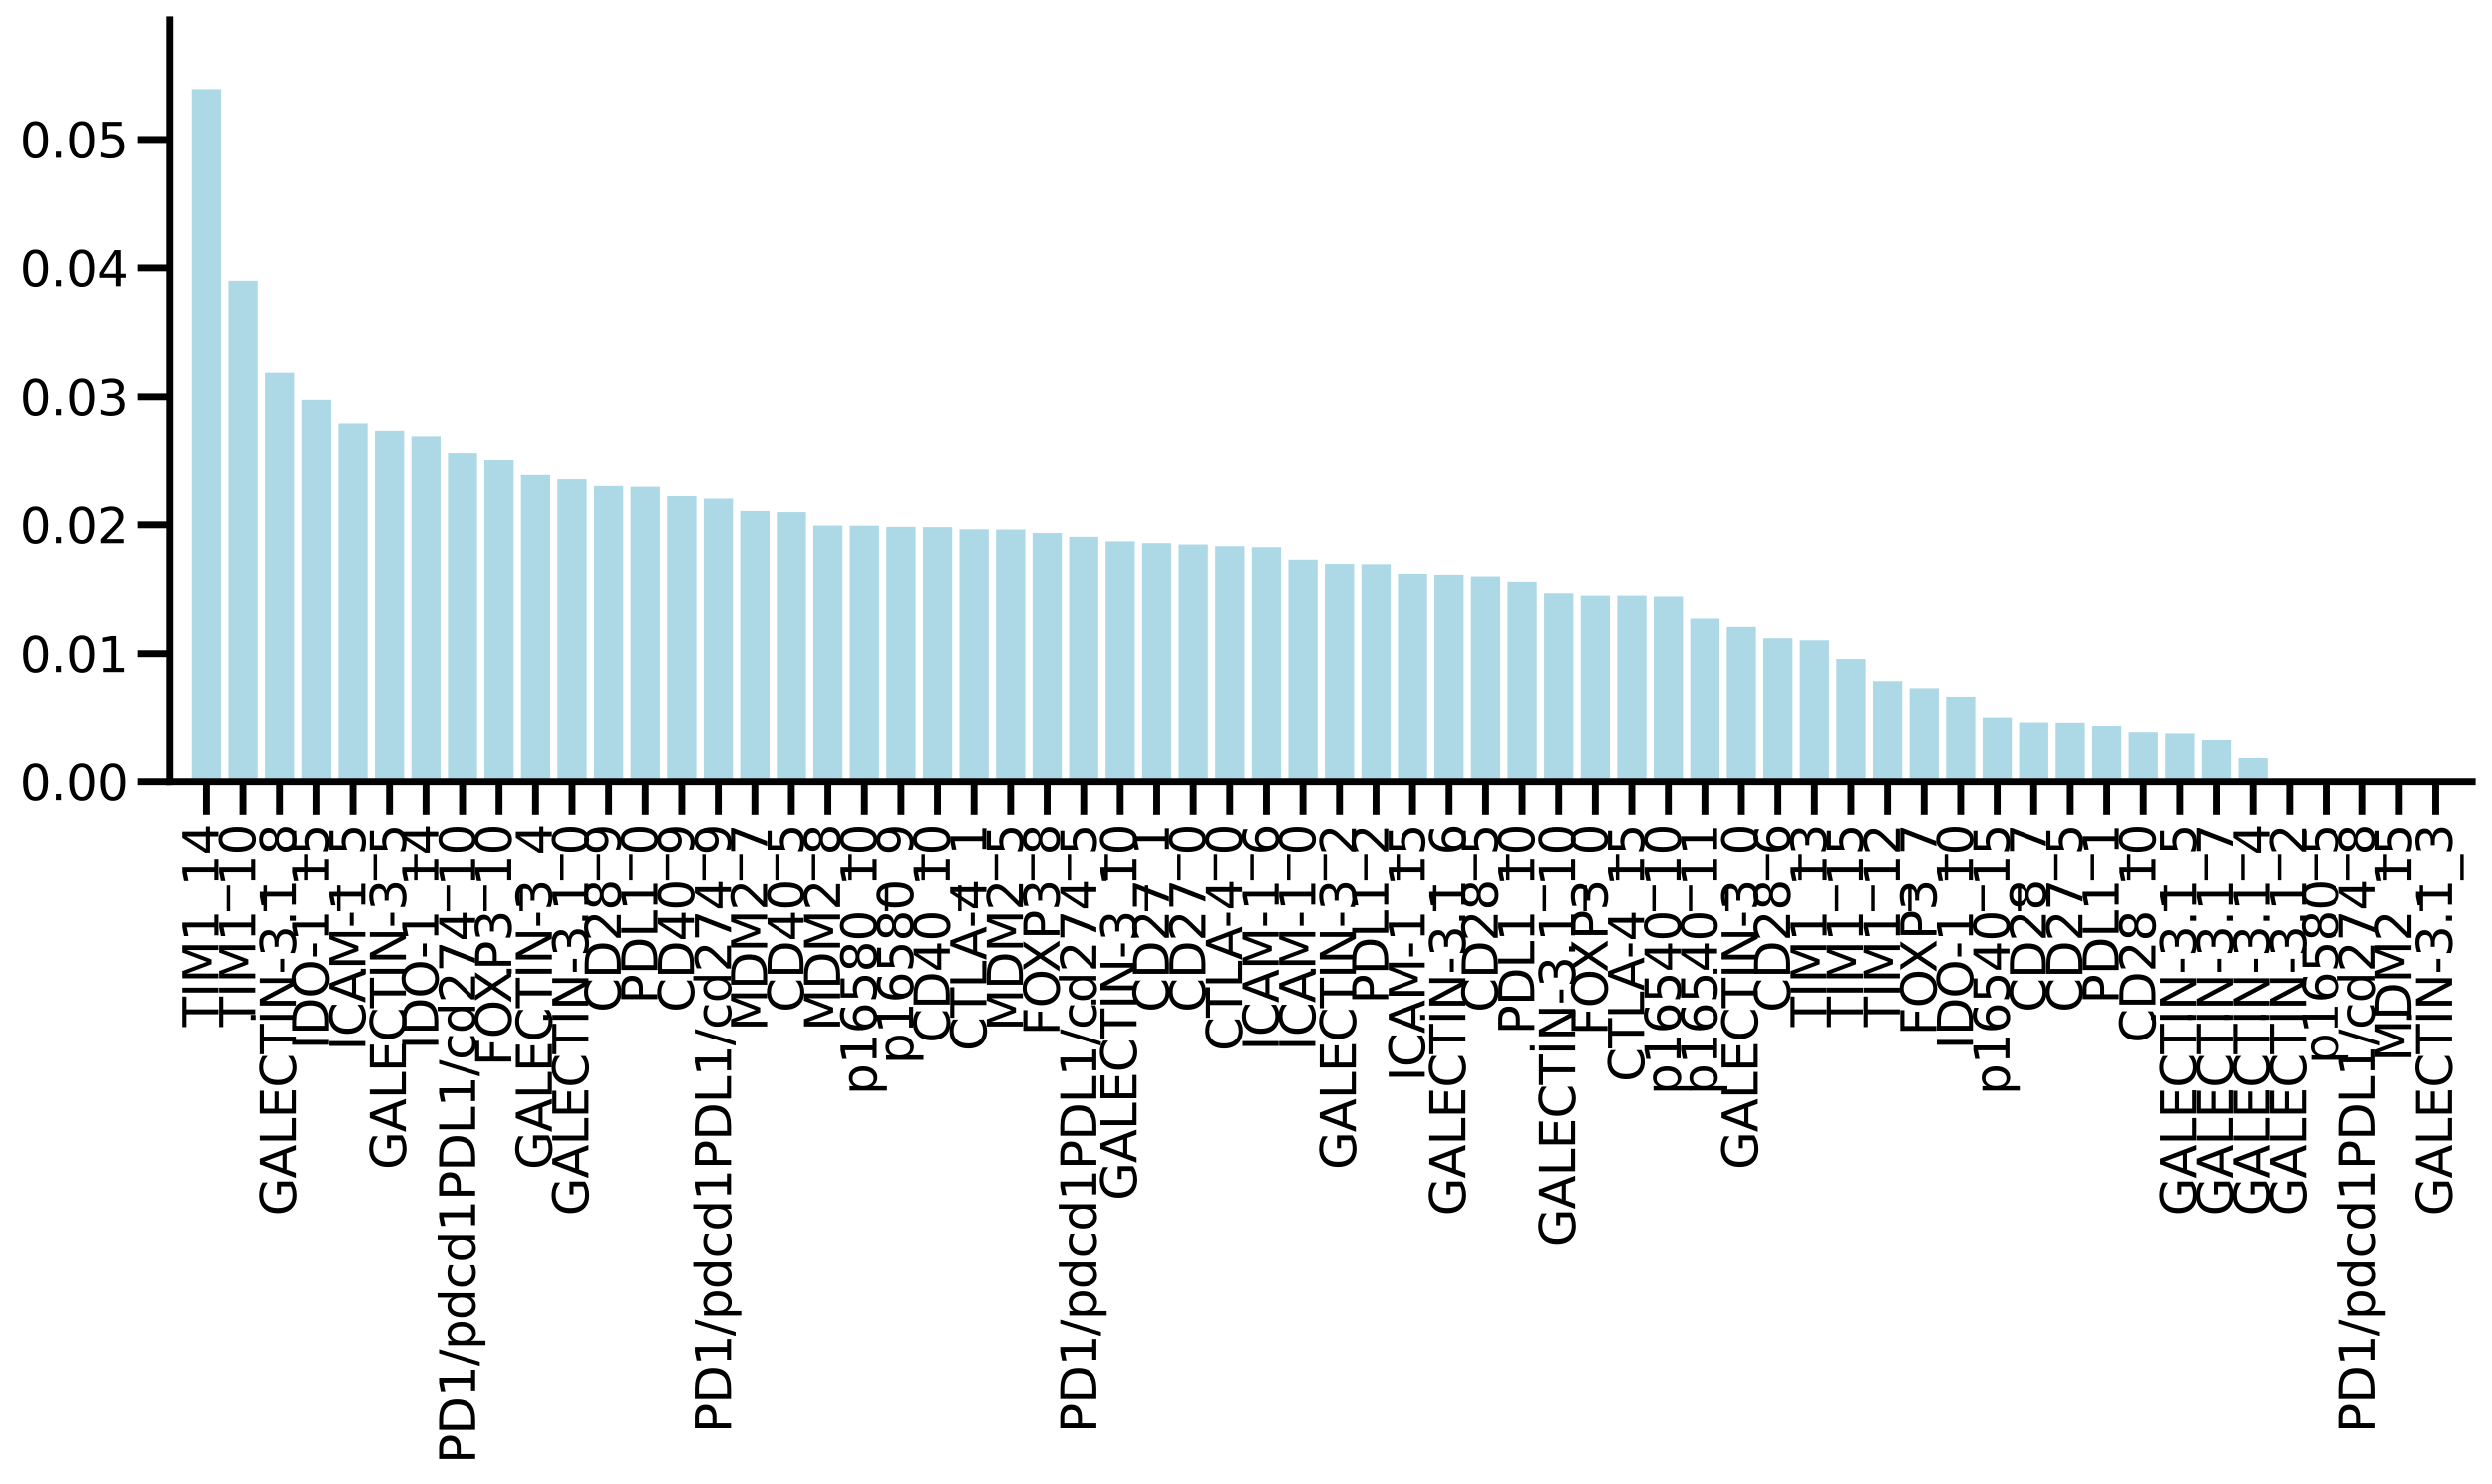 <?xml version="1.0" encoding="utf-8" standalone="no"?>
<!DOCTYPE svg PUBLIC "-//W3C//DTD SVG 1.1//EN"
  "http://www.w3.org/Graphics/SVG/1.1/DTD/svg11.dtd">
<svg xmlns:xlink="http://www.w3.org/1999/xlink" width="906.087pt" height="539.524pt" viewBox="0 0 906.087 539.524" xmlns="http://www.w3.org/2000/svg" version="1.1">
 <defs>
  <style type="text/css">*{stroke-linejoin: round; stroke-linecap: butt}</style>
 </defs>
 <g id="figure_1">
  <g id="patch_1">
   <path d="M 0 539.524 
L 906.087 539.524 
L 906.087 0 
L 0 0 
z
" style="fill: #ffffff"/>
  </g>
  <g id="axes_1">
   <g id="patch_2">
    <path d="M 61.888 284.4 
L 898.888 284.4 
L 898.888 7.2 
L 61.888 7.2 
z
" style="fill: #ffffff"/>
   </g>
   <g id="patch_3">
    <path d="M 69.859 284.4 
L 80.487 284.4 
L 80.487 32.4 
L 69.859 32.4 
z
" clip-path="url(#pec80b22dcd)" style="fill: #add8e6"/>
   </g>
   <g id="patch_4">
    <path d="M 83.145 284.4 
L 93.773 284.4 
L 93.773 102.147 
L 83.145 102.147 
z
" clip-path="url(#pec80b22dcd)" style="fill: #add8e6"/>
   </g>
   <g id="patch_5">
    <path d="M 96.43 284.4 
L 107.059 284.4 
L 107.059 135.442 
L 96.43 135.442 
z
" clip-path="url(#pec80b22dcd)" style="fill: #add8e6"/>
   </g>
   <g id="patch_6">
    <path d="M 109.716 284.4 
L 120.345 284.4 
L 120.345 145.292 
L 109.716 145.292 
z
" clip-path="url(#pec80b22dcd)" style="fill: #add8e6"/>
   </g>
   <g id="patch_7">
    <path d="M 123.002 284.4 
L 133.63 284.4 
L 133.63 153.829 
L 123.002 153.829 
z
" clip-path="url(#pec80b22dcd)" style="fill: #add8e6"/>
   </g>
   <g id="patch_8">
    <path d="M 136.287 284.4 
L 146.916 284.4 
L 146.916 156.496 
L 136.287 156.496 
z
" clip-path="url(#pec80b22dcd)" style="fill: #add8e6"/>
   </g>
   <g id="patch_9">
    <path d="M 149.573 284.4 
L 160.202 284.4 
L 160.202 158.523 
L 149.573 158.523 
z
" clip-path="url(#pec80b22dcd)" style="fill: #add8e6"/>
   </g>
   <g id="patch_10">
    <path d="M 162.859 284.4 
L 173.488 284.4 
L 173.488 164.944 
L 162.859 164.944 
z
" clip-path="url(#pec80b22dcd)" style="fill: #add8e6"/>
   </g>
   <g id="patch_11">
    <path d="M 176.145 284.4 
L 186.773 284.4 
L 186.773 167.454 
L 176.145 167.454 
z
" clip-path="url(#pec80b22dcd)" style="fill: #add8e6"/>
   </g>
   <g id="patch_12">
    <path d="M 189.43 284.4 
L 200.059 284.4 
L 200.059 172.817 
L 189.43 172.817 
z
" clip-path="url(#pec80b22dcd)" style="fill: #add8e6"/>
   </g>
   <g id="patch_13">
    <path d="M 202.716 284.4 
L 213.345 284.4 
L 213.345 174.345 
L 202.716 174.345 
z
" clip-path="url(#pec80b22dcd)" style="fill: #add8e6"/>
   </g>
   <g id="patch_14">
    <path d="M 216.002 284.4 
L 226.63 284.4 
L 226.63 176.828 
L 216.002 176.828 
z
" clip-path="url(#pec80b22dcd)" style="fill: #add8e6"/>
   </g>
   <g id="patch_15">
    <path d="M 229.287 284.4 
L 239.916 284.4 
L 239.916 177.08 
L 229.287 177.08 
z
" clip-path="url(#pec80b22dcd)" style="fill: #add8e6"/>
   </g>
   <g id="patch_16">
    <path d="M 242.573 284.4 
L 253.202 284.4 
L 253.202 180.489 
L 242.573 180.489 
z
" clip-path="url(#pec80b22dcd)" style="fill: #add8e6"/>
   </g>
   <g id="patch_17">
    <path d="M 255.859 284.4 
L 266.488 284.4 
L 266.488 181.378 
L 255.859 181.378 
z
" clip-path="url(#pec80b22dcd)" style="fill: #add8e6"/>
   </g>
   <g id="patch_18">
    <path d="M 269.145 284.4 
L 279.773 284.4 
L 279.773 185.899 
L 269.145 185.899 
z
" clip-path="url(#pec80b22dcd)" style="fill: #add8e6"/>
   </g>
   <g id="patch_19">
    <path d="M 282.43 284.4 
L 293.059 284.4 
L 293.059 186.31 
L 282.43 186.31 
z
" clip-path="url(#pec80b22dcd)" style="fill: #add8e6"/>
   </g>
   <g id="patch_20">
    <path d="M 295.716 284.4 
L 306.345 284.4 
L 306.345 191.196 
L 295.716 191.196 
z
" clip-path="url(#pec80b22dcd)" style="fill: #add8e6"/>
   </g>
   <g id="patch_21">
    <path d="M 309.002 284.4 
L 319.63 284.4 
L 319.63 191.244 
L 309.002 191.244 
z
" clip-path="url(#pec80b22dcd)" style="fill: #add8e6"/>
   </g>
   <g id="patch_22">
    <path d="M 322.288 284.4 
L 332.916 284.4 
L 332.916 191.681 
L 322.288 191.681 
z
" clip-path="url(#pec80b22dcd)" style="fill: #add8e6"/>
   </g>
   <g id="patch_23">
    <path d="M 335.573 284.4 
L 346.202 284.4 
L 346.202 191.776 
L 335.573 191.776 
z
" clip-path="url(#pec80b22dcd)" style="fill: #add8e6"/>
   </g>
   <g id="patch_24">
    <path d="M 348.859 284.4 
L 359.488 284.4 
L 359.488 192.584 
L 348.859 192.584 
z
" clip-path="url(#pec80b22dcd)" style="fill: #add8e6"/>
   </g>
   <g id="patch_25">
    <path d="M 362.145 284.4 
L 372.773 284.4 
L 372.773 192.657 
L 362.145 192.657 
z
" clip-path="url(#pec80b22dcd)" style="fill: #add8e6"/>
   </g>
   <g id="patch_26">
    <path d="M 375.43 284.4 
L 386.059 284.4 
L 386.059 193.915 
L 375.43 193.915 
z
" clip-path="url(#pec80b22dcd)" style="fill: #add8e6"/>
   </g>
   <g id="patch_27">
    <path d="M 388.716 284.4 
L 399.345 284.4 
L 399.345 195.293 
L 388.716 195.293 
z
" clip-path="url(#pec80b22dcd)" style="fill: #add8e6"/>
   </g>
   <g id="patch_28">
    <path d="M 402.002 284.4 
L 412.63 284.4 
L 412.63 196.948 
L 402.002 196.948 
z
" clip-path="url(#pec80b22dcd)" style="fill: #add8e6"/>
   </g>
   <g id="patch_29">
    <path d="M 415.288 284.4 
L 425.916 284.4 
L 425.916 197.606 
L 415.288 197.606 
z
" clip-path="url(#pec80b22dcd)" style="fill: #add8e6"/>
   </g>
   <g id="patch_30">
    <path d="M 428.573 284.4 
L 439.202 284.4 
L 439.202 198.093 
L 428.573 198.093 
z
" clip-path="url(#pec80b22dcd)" style="fill: #add8e6"/>
   </g>
   <g id="patch_31">
    <path d="M 441.859 284.4 
L 452.488 284.4 
L 452.488 198.682 
L 441.859 198.682 
z
" clip-path="url(#pec80b22dcd)" style="fill: #add8e6"/>
   </g>
   <g id="patch_32">
    <path d="M 455.145 284.4 
L 465.773 284.4 
L 465.773 199.068 
L 455.145 199.068 
z
" clip-path="url(#pec80b22dcd)" style="fill: #add8e6"/>
   </g>
   <g id="patch_33">
    <path d="M 468.43 284.4 
L 479.059 284.4 
L 479.059 203.615 
L 468.43 203.615 
z
" clip-path="url(#pec80b22dcd)" style="fill: #add8e6"/>
   </g>
   <g id="patch_34">
    <path d="M 481.716 284.4 
L 492.345 284.4 
L 492.345 205.167 
L 481.716 205.167 
z
" clip-path="url(#pec80b22dcd)" style="fill: #add8e6"/>
   </g>
   <g id="patch_35">
    <path d="M 495.002 284.4 
L 505.63 284.4 
L 505.63 205.266 
L 495.002 205.266 
z
" clip-path="url(#pec80b22dcd)" style="fill: #add8e6"/>
   </g>
   <g id="patch_36">
    <path d="M 508.288 284.4 
L 518.916 284.4 
L 518.916 208.771 
L 508.288 208.771 
z
" clip-path="url(#pec80b22dcd)" style="fill: #add8e6"/>
   </g>
   <g id="patch_37">
    <path d="M 521.573 284.4 
L 532.202 284.4 
L 532.202 209.074 
L 521.573 209.074 
z
" clip-path="url(#pec80b22dcd)" style="fill: #add8e6"/>
   </g>
   <g id="patch_38">
    <path d="M 534.859 284.4 
L 545.487 284.4 
L 545.487 209.686 
L 534.859 209.686 
z
" clip-path="url(#pec80b22dcd)" style="fill: #add8e6"/>
   </g>
   <g id="patch_39">
    <path d="M 548.145 284.4 
L 558.773 284.4 
L 558.773 211.609 
L 548.145 211.609 
z
" clip-path="url(#pec80b22dcd)" style="fill: #add8e6"/>
   </g>
   <g id="patch_40">
    <path d="M 561.43 284.4 
L 572.059 284.4 
L 572.059 215.735 
L 561.43 215.735 
z
" clip-path="url(#pec80b22dcd)" style="fill: #add8e6"/>
   </g>
   <g id="patch_41">
    <path d="M 574.716 284.4 
L 585.345 284.4 
L 585.345 216.592 
L 574.716 216.592 
z
" clip-path="url(#pec80b22dcd)" style="fill: #add8e6"/>
   </g>
   <g id="patch_42">
    <path d="M 588.002 284.4 
L 598.63 284.4 
L 598.63 216.594 
L 588.002 216.594 
z
" clip-path="url(#pec80b22dcd)" style="fill: #add8e6"/>
   </g>
   <g id="patch_43">
    <path d="M 601.288 284.4 
L 611.916 284.4 
L 611.916 216.903 
L 601.288 216.903 
z
" clip-path="url(#pec80b22dcd)" style="fill: #add8e6"/>
   </g>
   <g id="patch_44">
    <path d="M 614.573 284.4 
L 625.202 284.4 
L 625.202 224.88 
L 614.573 224.88 
z
" clip-path="url(#pec80b22dcd)" style="fill: #add8e6"/>
   </g>
   <g id="patch_45">
    <path d="M 627.859 284.4 
L 638.487 284.4 
L 638.487 227.914 
L 627.859 227.914 
z
" clip-path="url(#pec80b22dcd)" style="fill: #add8e6"/>
   </g>
   <g id="patch_46">
    <path d="M 641.145 284.4 
L 651.773 284.4 
L 651.773 232.027 
L 641.145 232.027 
z
" clip-path="url(#pec80b22dcd)" style="fill: #add8e6"/>
   </g>
   <g id="patch_47">
    <path d="M 654.43 284.4 
L 665.059 284.4 
L 665.059 232.777 
L 654.43 232.777 
z
" clip-path="url(#pec80b22dcd)" style="fill: #add8e6"/>
   </g>
   <g id="patch_48">
    <path d="M 667.716 284.4 
L 678.345 284.4 
L 678.345 239.603 
L 667.716 239.603 
z
" clip-path="url(#pec80b22dcd)" style="fill: #add8e6"/>
   </g>
   <g id="patch_49">
    <path d="M 681.002 284.4 
L 691.63 284.4 
L 691.63 247.651 
L 681.002 247.651 
z
" clip-path="url(#pec80b22dcd)" style="fill: #add8e6"/>
   </g>
   <g id="patch_50">
    <path d="M 694.288 284.4 
L 704.916 284.4 
L 704.916 250.232 
L 694.288 250.232 
z
" clip-path="url(#pec80b22dcd)" style="fill: #add8e6"/>
   </g>
   <g id="patch_51">
    <path d="M 707.573 284.4 
L 718.202 284.4 
L 718.202 253.316 
L 707.573 253.316 
z
" clip-path="url(#pec80b22dcd)" style="fill: #add8e6"/>
   </g>
   <g id="patch_52">
    <path d="M 720.859 284.4 
L 731.487 284.4 
L 731.487 260.816 
L 720.859 260.816 
z
" clip-path="url(#pec80b22dcd)" style="fill: #add8e6"/>
   </g>
   <g id="patch_53">
    <path d="M 734.145 284.4 
L 744.773 284.4 
L 744.773 262.608 
L 734.145 262.608 
z
" clip-path="url(#pec80b22dcd)" style="fill: #add8e6"/>
   </g>
   <g id="patch_54">
    <path d="M 747.43 284.4 
L 758.059 284.4 
L 758.059 262.681 
L 747.43 262.681 
z
" clip-path="url(#pec80b22dcd)" style="fill: #add8e6"/>
   </g>
   <g id="patch_55">
    <path d="M 760.716 284.4 
L 771.345 284.4 
L 771.345 263.866 
L 760.716 263.866 
z
" clip-path="url(#pec80b22dcd)" style="fill: #add8e6"/>
   </g>
   <g id="patch_56">
    <path d="M 774.002 284.4 
L 784.63 284.4 
L 784.63 266.088 
L 774.002 266.088 
z
" clip-path="url(#pec80b22dcd)" style="fill: #add8e6"/>
   </g>
   <g id="patch_57">
    <path d="M 787.288 284.4 
L 797.916 284.4 
L 797.916 266.534 
L 787.288 266.534 
z
" clip-path="url(#pec80b22dcd)" style="fill: #add8e6"/>
   </g>
   <g id="patch_58">
    <path d="M 800.573 284.4 
L 811.202 284.4 
L 811.202 268.919 
L 800.573 268.919 
z
" clip-path="url(#pec80b22dcd)" style="fill: #add8e6"/>
   </g>
   <g id="patch_59">
    <path d="M 813.859 284.4 
L 824.487 284.4 
L 824.487 275.816 
L 813.859 275.816 
z
" clip-path="url(#pec80b22dcd)" style="fill: #add8e6"/>
   </g>
   <g id="patch_60">
    <path d="M 827.145 284.4 
L 837.773 284.4 
L 837.773 284.4 
L 827.145 284.4 
z
" clip-path="url(#pec80b22dcd)" style="fill: #add8e6"/>
   </g>
   <g id="patch_61">
    <path d="M 840.43 284.4 
L 851.059 284.4 
L 851.059 284.4 
L 840.43 284.4 
z
" clip-path="url(#pec80b22dcd)" style="fill: #add8e6"/>
   </g>
   <g id="patch_62">
    <path d="M 853.716 284.4 
L 864.345 284.4 
L 864.345 284.4 
L 853.716 284.4 
z
" clip-path="url(#pec80b22dcd)" style="fill: #add8e6"/>
   </g>
   <g id="patch_63">
    <path d="M 867.002 284.4 
L 877.63 284.4 
L 877.63 284.4 
L 867.002 284.4 
z
" clip-path="url(#pec80b22dcd)" style="fill: #add8e6"/>
   </g>
   <g id="patch_64">
    <path d="M 880.288 284.4 
L 890.916 284.4 
L 890.916 284.4 
L 880.288 284.4 
z
" clip-path="url(#pec80b22dcd)" style="fill: #add8e6"/>
   </g>
   <g id="matplotlib.axis_1">
    <g id="xtick_1">
     <g id="line2d_1">
      <defs>
       <path id="m230143547c" d="M 0 0 
L 0 12 
" style="stroke: #000000; stroke-width: 2.5"/>
      </defs>
      <g>
       <use xlink:href="#m230143547c" x="75.173" y="284.4" style="stroke: #000000; stroke-width: 2.5"/>
      </g>
     </g>
     <g id="text_1">
      <!-- TIM1_14 -->
      <g transform="translate(79.54 373.421) rotate(-90) scale(0.176 -0.176)">
       <defs>
        <path id="DejaVuSans-54" d="M -19 4666 
L 3928 4666 
L 3928 4134 
L 2272 4134 
L 2272 0 
L 1638 0 
L 1638 4134 
L -19 4134 
L -19 4666 
z
" transform="scale(0.016)"/>
        <path id="DejaVuSans-49" d="M 628 4666 
L 1259 4666 
L 1259 0 
L 628 0 
L 628 4666 
z
" transform="scale(0.016)"/>
        <path id="DejaVuSans-4d" d="M 628 4666 
L 1569 4666 
L 2759 1491 
L 3956 4666 
L 4897 4666 
L 4897 0 
L 4281 0 
L 4281 4097 
L 3078 897 
L 2444 897 
L 1241 4097 
L 1241 0 
L 628 0 
L 628 4666 
z
" transform="scale(0.016)"/>
        <path id="DejaVuSans-31" d="M 794 531 
L 1825 531 
L 1825 4091 
L 703 3866 
L 703 4441 
L 1819 4666 
L 2450 4666 
L 2450 531 
L 3481 531 
L 3481 0 
L 794 0 
L 794 531 
z
" transform="scale(0.016)"/>
        <path id="DejaVuSans-5f" d="M 3263 -1063 
L 3263 -1509 
L -63 -1509 
L -63 -1063 
L 3263 -1063 
z
" transform="scale(0.016)"/>
        <path id="DejaVuSans-34" d="M 2419 4116 
L 825 1625 
L 2419 1625 
L 2419 4116 
z
M 2253 4666 
L 3047 4666 
L 3047 1625 
L 3713 1625 
L 3713 1100 
L 3047 1100 
L 3047 0 
L 2419 0 
L 2419 1100 
L 313 1100 
L 313 1709 
L 2253 4666 
z
" transform="scale(0.016)"/>
       </defs>
       <use xlink:href="#DejaVuSans-54"/>
       <use xlink:href="#DejaVuSans-49" x="61.084"/>
       <use xlink:href="#DejaVuSans-4d" x="90.576"/>
       <use xlink:href="#DejaVuSans-31" x="176.855"/>
       <use xlink:href="#DejaVuSans-5f" x="240.479"/>
       <use xlink:href="#DejaVuSans-31" x="290.479"/>
       <use xlink:href="#DejaVuSans-34" x="354.102"/>
      </g>
     </g>
    </g>
    <g id="xtick_2">
     <g id="line2d_2">
      <g>
       <use xlink:href="#m230143547c" x="88.459" y="284.4" style="stroke: #000000; stroke-width: 2.5"/>
      </g>
     </g>
     <g id="text_2">
      <!-- TIM1_10 -->
      <g transform="translate(92.915 373.421) rotate(-90) scale(0.176 -0.176)">
       <defs>
        <path id="DejaVuSans-30" d="M 2034 4250 
Q 1547 4250 1301 3770 
Q 1056 3291 1056 2328 
Q 1056 1369 1301 889 
Q 1547 409 2034 409 
Q 2525 409 2770 889 
Q 3016 1369 3016 2328 
Q 3016 3291 2770 3770 
Q 2525 4250 2034 4250 
z
M 2034 4750 
Q 2819 4750 3233 4129 
Q 3647 3509 3647 2328 
Q 3647 1150 3233 529 
Q 2819 -91 2034 -91 
Q 1250 -91 836 529 
Q 422 1150 422 2328 
Q 422 3509 836 4129 
Q 1250 4750 2034 4750 
z
" transform="scale(0.016)"/>
       </defs>
       <use xlink:href="#DejaVuSans-54"/>
       <use xlink:href="#DejaVuSans-49" x="61.084"/>
       <use xlink:href="#DejaVuSans-4d" x="90.576"/>
       <use xlink:href="#DejaVuSans-31" x="176.855"/>
       <use xlink:href="#DejaVuSans-5f" x="240.479"/>
       <use xlink:href="#DejaVuSans-31" x="290.479"/>
       <use xlink:href="#DejaVuSans-30" x="354.102"/>
      </g>
     </g>
    </g>
    <g id="xtick_3">
     <g id="line2d_3">
      <g>
       <use xlink:href="#m230143547c" x="101.745" y="284.4" style="stroke: #000000; stroke-width: 2.5"/>
      </g>
     </g>
     <g id="text_3">
      <!-- GALECTİN-3.1_8 -->
      <g transform="translate(107.694 442.24) rotate(-90) scale(0.176 -0.176)">
       <defs>
        <path id="DejaVuSans-47" d="M 3809 666 
L 3809 1919 
L 2778 1919 
L 2778 2438 
L 4434 2438 
L 4434 434 
Q 4069 175 3628 42 
Q 3188 -91 2688 -91 
Q 1594 -91 976 548 
Q 359 1188 359 2328 
Q 359 3472 976 4111 
Q 1594 4750 2688 4750 
Q 3144 4750 3555 4637 
Q 3966 4525 4313 4306 
L 4313 3634 
Q 3963 3931 3569 4081 
Q 3175 4231 2741 4231 
Q 1884 4231 1454 3753 
Q 1025 3275 1025 2328 
Q 1025 1384 1454 906 
Q 1884 428 2741 428 
Q 3075 428 3337 486 
Q 3600 544 3809 666 
z
" transform="scale(0.016)"/>
        <path id="DejaVuSans-41" d="M 2188 4044 
L 1331 1722 
L 3047 1722 
L 2188 4044 
z
M 1831 4666 
L 2547 4666 
L 4325 0 
L 3669 0 
L 3244 1197 
L 1141 1197 
L 716 0 
L 50 0 
L 1831 4666 
z
" transform="scale(0.016)"/>
        <path id="DejaVuSans-4c" d="M 628 4666 
L 1259 4666 
L 1259 531 
L 3531 531 
L 3531 0 
L 628 0 
L 628 4666 
z
" transform="scale(0.016)"/>
        <path id="DejaVuSans-45" d="M 628 4666 
L 3578 4666 
L 3578 4134 
L 1259 4134 
L 1259 2753 
L 3481 2753 
L 3481 2222 
L 1259 2222 
L 1259 531 
L 3634 531 
L 3634 0 
L 628 0 
L 628 4666 
z
" transform="scale(0.016)"/>
        <path id="DejaVuSans-43" d="M 4122 4306 
L 4122 3641 
Q 3803 3938 3442 4084 
Q 3081 4231 2675 4231 
Q 1875 4231 1450 3742 
Q 1025 3253 1025 2328 
Q 1025 1406 1450 917 
Q 1875 428 2675 428 
Q 3081 428 3442 575 
Q 3803 722 4122 1019 
L 4122 359 
Q 3791 134 3420 21 
Q 3050 -91 2638 -91 
Q 1578 -91 968 557 
Q 359 1206 359 2328 
Q 359 3453 968 4101 
Q 1578 4750 2638 4750 
Q 3056 4750 3426 4639 
Q 3797 4528 4122 4306 
z
" transform="scale(0.016)"/>
        <path id="DejaVuSans-130" d="M 628 4666 
L 1259 4666 
L 1259 0 
L 628 0 
L 628 4666 
z
M 625 5836 
L 1263 5836 
L 1263 5196 
L 625 5196 
L 625 5836 
z
" transform="scale(0.016)"/>
        <path id="DejaVuSans-4e" d="M 628 4666 
L 1478 4666 
L 3547 763 
L 3547 4666 
L 4159 4666 
L 4159 0 
L 3309 0 
L 1241 3903 
L 1241 0 
L 628 0 
L 628 4666 
z
" transform="scale(0.016)"/>
        <path id="DejaVuSans-2d" d="M 313 2009 
L 1997 2009 
L 1997 1497 
L 313 1497 
L 313 2009 
z
" transform="scale(0.016)"/>
        <path id="DejaVuSans-33" d="M 2597 2516 
Q 3050 2419 3304 2112 
Q 3559 1806 3559 1356 
Q 3559 666 3084 287 
Q 2609 -91 1734 -91 
Q 1441 -91 1130 -33 
Q 819 25 488 141 
L 488 750 
Q 750 597 1062 519 
Q 1375 441 1716 441 
Q 2309 441 2620 675 
Q 2931 909 2931 1356 
Q 2931 1769 2642 2001 
Q 2353 2234 1838 2234 
L 1294 2234 
L 1294 2753 
L 1863 2753 
Q 2328 2753 2575 2939 
Q 2822 3125 2822 3475 
Q 2822 3834 2567 4026 
Q 2313 4219 1838 4219 
Q 1578 4219 1281 4162 
Q 984 4106 628 3988 
L 628 4550 
Q 988 4650 1302 4700 
Q 1616 4750 1894 4750 
Q 2613 4750 3031 4423 
Q 3450 4097 3450 3541 
Q 3450 3153 3228 2886 
Q 3006 2619 2597 2516 
z
" transform="scale(0.016)"/>
        <path id="DejaVuSans-2e" d="M 684 794 
L 1344 794 
L 1344 0 
L 684 0 
L 684 794 
z
" transform="scale(0.016)"/>
        <path id="DejaVuSans-38" d="M 2034 2216 
Q 1584 2216 1326 1975 
Q 1069 1734 1069 1313 
Q 1069 891 1326 650 
Q 1584 409 2034 409 
Q 2484 409 2743 651 
Q 3003 894 3003 1313 
Q 3003 1734 2745 1975 
Q 2488 2216 2034 2216 
z
M 1403 2484 
Q 997 2584 770 2862 
Q 544 3141 544 3541 
Q 544 4100 942 4425 
Q 1341 4750 2034 4750 
Q 2731 4750 3128 4425 
Q 3525 4100 3525 3541 
Q 3525 3141 3298 2862 
Q 3072 2584 2669 2484 
Q 3125 2378 3379 2068 
Q 3634 1759 3634 1313 
Q 3634 634 3220 271 
Q 2806 -91 2034 -91 
Q 1263 -91 848 271 
Q 434 634 434 1313 
Q 434 1759 690 2068 
Q 947 2378 1403 2484 
z
M 1172 3481 
Q 1172 3119 1398 2916 
Q 1625 2713 2034 2713 
Q 2441 2713 2670 2916 
Q 2900 3119 2900 3481 
Q 2900 3844 2670 4047 
Q 2441 4250 2034 4250 
Q 1625 4250 1398 4047 
Q 1172 3844 1172 3481 
z
" transform="scale(0.016)"/>
       </defs>
       <use xlink:href="#DejaVuSans-47"/>
       <use xlink:href="#DejaVuSans-41" x="77.49"/>
       <use xlink:href="#DejaVuSans-4c" x="145.898"/>
       <use xlink:href="#DejaVuSans-45" x="201.611"/>
       <use xlink:href="#DejaVuSans-43" x="264.795"/>
       <use xlink:href="#DejaVuSans-54" x="334.619"/>
       <use xlink:href="#DejaVuSans-130" x="395.703"/>
       <use xlink:href="#DejaVuSans-4e" x="425.195"/>
       <use xlink:href="#DejaVuSans-2d" x="500"/>
       <use xlink:href="#DejaVuSans-33" x="536.084"/>
       <use xlink:href="#DejaVuSans-2e" x="599.707"/>
       <use xlink:href="#DejaVuSans-31" x="631.494"/>
       <use xlink:href="#DejaVuSans-5f" x="695.117"/>
       <use xlink:href="#DejaVuSans-38" x="745.117"/>
      </g>
     </g>
    </g>
    <g id="xtick_4">
     <g id="line2d_4">
      <g>
       <use xlink:href="#m230143547c" x="115.03" y="284.4" style="stroke: #000000; stroke-width: 2.5"/>
      </g>
     </g>
     <g id="text_4">
      <!-- IDO-1_15 -->
      <g transform="translate(119.487 381.726) rotate(-90) scale(0.176 -0.176)">
       <defs>
        <path id="DejaVuSans-44" d="M 1259 4147 
L 1259 519 
L 2022 519 
Q 2988 519 3436 956 
Q 3884 1394 3884 2338 
Q 3884 3275 3436 3711 
Q 2988 4147 2022 4147 
L 1259 4147 
z
M 628 4666 
L 1925 4666 
Q 3281 4666 3915 4102 
Q 4550 3538 4550 2338 
Q 4550 1131 3912 565 
Q 3275 0 1925 0 
L 628 0 
L 628 4666 
z
" transform="scale(0.016)"/>
        <path id="DejaVuSans-4f" d="M 2522 4238 
Q 1834 4238 1429 3725 
Q 1025 3213 1025 2328 
Q 1025 1447 1429 934 
Q 1834 422 2522 422 
Q 3209 422 3611 934 
Q 4013 1447 4013 2328 
Q 4013 3213 3611 3725 
Q 3209 4238 2522 4238 
z
M 2522 4750 
Q 3503 4750 4090 4092 
Q 4678 3434 4678 2328 
Q 4678 1225 4090 567 
Q 3503 -91 2522 -91 
Q 1538 -91 948 565 
Q 359 1222 359 2328 
Q 359 3434 948 4092 
Q 1538 4750 2522 4750 
z
" transform="scale(0.016)"/>
        <path id="DejaVuSans-35" d="M 691 4666 
L 3169 4666 
L 3169 4134 
L 1269 4134 
L 1269 2991 
Q 1406 3038 1543 3061 
Q 1681 3084 1819 3084 
Q 2600 3084 3056 2656 
Q 3513 2228 3513 1497 
Q 3513 744 3044 326 
Q 2575 -91 1722 -91 
Q 1428 -91 1123 -41 
Q 819 9 494 109 
L 494 744 
Q 775 591 1075 516 
Q 1375 441 1709 441 
Q 2250 441 2565 725 
Q 2881 1009 2881 1497 
Q 2881 1984 2565 2268 
Q 2250 2553 1709 2553 
Q 1456 2553 1204 2497 
Q 953 2441 691 2322 
L 691 4666 
z
" transform="scale(0.016)"/>
       </defs>
       <use xlink:href="#DejaVuSans-49"/>
       <use xlink:href="#DejaVuSans-44" x="29.492"/>
       <use xlink:href="#DejaVuSans-4f" x="106.494"/>
       <use xlink:href="#DejaVuSans-2d" x="187.955"/>
       <use xlink:href="#DejaVuSans-31" x="224.039"/>
       <use xlink:href="#DejaVuSans-5f" x="287.662"/>
       <use xlink:href="#DejaVuSans-31" x="337.662"/>
       <use xlink:href="#DejaVuSans-35" x="401.285"/>
      </g>
     </g>
    </g>
    <g id="xtick_5">
     <g id="line2d_5">
      <g>
       <use xlink:href="#m230143547c" x="128.316" y="284.4" style="stroke: #000000; stroke-width: 2.5"/>
      </g>
     </g>
     <g id="text_5">
      <!-- ICAM-1_5 -->
      <g transform="translate(132.772 382.152) rotate(-90) scale(0.176 -0.176)">
       <use xlink:href="#DejaVuSans-49"/>
       <use xlink:href="#DejaVuSans-43" x="29.492"/>
       <use xlink:href="#DejaVuSans-41" x="99.316"/>
       <use xlink:href="#DejaVuSans-4d" x="167.725"/>
       <use xlink:href="#DejaVuSans-2d" x="254.004"/>
       <use xlink:href="#DejaVuSans-31" x="290.088"/>
       <use xlink:href="#DejaVuSans-5f" x="353.711"/>
       <use xlink:href="#DejaVuSans-35" x="403.711"/>
      </g>
     </g>
    </g>
    <g id="xtick_6">
     <g id="line2d_6">
      <g>
       <use xlink:href="#m230143547c" x="141.602" y="284.4" style="stroke: #000000; stroke-width: 2.5"/>
      </g>
     </g>
     <g id="text_6">
      <!-- GALECTİN-3_5 -->
      <g transform="translate(147.551 425.449) rotate(-90) scale(0.176 -0.176)">
       <use xlink:href="#DejaVuSans-47"/>
       <use xlink:href="#DejaVuSans-41" x="77.49"/>
       <use xlink:href="#DejaVuSans-4c" x="145.898"/>
       <use xlink:href="#DejaVuSans-45" x="201.611"/>
       <use xlink:href="#DejaVuSans-43" x="264.795"/>
       <use xlink:href="#DejaVuSans-54" x="334.619"/>
       <use xlink:href="#DejaVuSans-130" x="395.703"/>
       <use xlink:href="#DejaVuSans-4e" x="425.195"/>
       <use xlink:href="#DejaVuSans-2d" x="500"/>
       <use xlink:href="#DejaVuSans-33" x="536.084"/>
       <use xlink:href="#DejaVuSans-5f" x="599.707"/>
       <use xlink:href="#DejaVuSans-35" x="649.707"/>
      </g>
     </g>
    </g>
    <g id="xtick_7">
     <g id="line2d_7">
      <g>
       <use xlink:href="#m230143547c" x="154.887" y="284.4" style="stroke: #000000; stroke-width: 2.5"/>
      </g>
     </g>
     <g id="text_7">
      <!-- IDO-1_14 -->
      <g transform="translate(159.344 381.726) rotate(-90) scale(0.176 -0.176)">
       <use xlink:href="#DejaVuSans-49"/>
       <use xlink:href="#DejaVuSans-44" x="29.492"/>
       <use xlink:href="#DejaVuSans-4f" x="106.494"/>
       <use xlink:href="#DejaVuSans-2d" x="187.955"/>
       <use xlink:href="#DejaVuSans-31" x="224.039"/>
       <use xlink:href="#DejaVuSans-5f" x="287.662"/>
       <use xlink:href="#DejaVuSans-31" x="337.662"/>
       <use xlink:href="#DejaVuSans-34" x="401.285"/>
      </g>
     </g>
    </g>
    <g id="xtick_8">
     <g id="line2d_8">
      <g>
       <use xlink:href="#m230143547c" x="168.173" y="284.4" style="stroke: #000000; stroke-width: 2.5"/>
      </g>
     </g>
     <g id="text_8">
      <!-- PD1/pdcd1PDL1/cd274_10 -->
      <g transform="translate(172.785 532.324) rotate(-90) scale(0.176 -0.176)">
       <defs>
        <path id="DejaVuSans-50" d="M 1259 4147 
L 1259 2394 
L 2053 2394 
Q 2494 2394 2734 2622 
Q 2975 2850 2975 3272 
Q 2975 3691 2734 3919 
Q 2494 4147 2053 4147 
L 1259 4147 
z
M 628 4666 
L 2053 4666 
Q 2838 4666 3239 4311 
Q 3641 3956 3641 3272 
Q 3641 2581 3239 2228 
Q 2838 1875 2053 1875 
L 1259 1875 
L 1259 0 
L 628 0 
L 628 4666 
z
" transform="scale(0.016)"/>
        <path id="DejaVuSans-2f" d="M 1625 4666 
L 2156 4666 
L 531 -594 
L 0 -594 
L 1625 4666 
z
" transform="scale(0.016)"/>
        <path id="DejaVuSans-70" d="M 1159 525 
L 1159 -1331 
L 581 -1331 
L 581 3500 
L 1159 3500 
L 1159 2969 
Q 1341 3281 1617 3432 
Q 1894 3584 2278 3584 
Q 2916 3584 3314 3078 
Q 3713 2572 3713 1747 
Q 3713 922 3314 415 
Q 2916 -91 2278 -91 
Q 1894 -91 1617 61 
Q 1341 213 1159 525 
z
M 3116 1747 
Q 3116 2381 2855 2742 
Q 2594 3103 2138 3103 
Q 1681 3103 1420 2742 
Q 1159 2381 1159 1747 
Q 1159 1113 1420 752 
Q 1681 391 2138 391 
Q 2594 391 2855 752 
Q 3116 1113 3116 1747 
z
" transform="scale(0.016)"/>
        <path id="DejaVuSans-64" d="M 2906 2969 
L 2906 4863 
L 3481 4863 
L 3481 0 
L 2906 0 
L 2906 525 
Q 2725 213 2448 61 
Q 2172 -91 1784 -91 
Q 1150 -91 751 415 
Q 353 922 353 1747 
Q 353 2572 751 3078 
Q 1150 3584 1784 3584 
Q 2172 3584 2448 3432 
Q 2725 3281 2906 2969 
z
M 947 1747 
Q 947 1113 1208 752 
Q 1469 391 1925 391 
Q 2381 391 2643 752 
Q 2906 1113 2906 1747 
Q 2906 2381 2643 2742 
Q 2381 3103 1925 3103 
Q 1469 3103 1208 2742 
Q 947 2381 947 1747 
z
" transform="scale(0.016)"/>
        <path id="DejaVuSans-63" d="M 3122 3366 
L 3122 2828 
Q 2878 2963 2633 3030 
Q 2388 3097 2138 3097 
Q 1578 3097 1268 2742 
Q 959 2388 959 1747 
Q 959 1106 1268 751 
Q 1578 397 2138 397 
Q 2388 397 2633 464 
Q 2878 531 3122 666 
L 3122 134 
Q 2881 22 2623 -34 
Q 2366 -91 2075 -91 
Q 1284 -91 818 406 
Q 353 903 353 1747 
Q 353 2603 823 3093 
Q 1294 3584 2113 3584 
Q 2378 3584 2631 3529 
Q 2884 3475 3122 3366 
z
" transform="scale(0.016)"/>
        <path id="DejaVuSans-32" d="M 1228 531 
L 3431 531 
L 3431 0 
L 469 0 
L 469 531 
Q 828 903 1448 1529 
Q 2069 2156 2228 2338 
Q 2531 2678 2651 2914 
Q 2772 3150 2772 3378 
Q 2772 3750 2511 3984 
Q 2250 4219 1831 4219 
Q 1534 4219 1204 4116 
Q 875 4013 500 3803 
L 500 4441 
Q 881 4594 1212 4672 
Q 1544 4750 1819 4750 
Q 2544 4750 2975 4387 
Q 3406 4025 3406 3419 
Q 3406 3131 3298 2873 
Q 3191 2616 2906 2266 
Q 2828 2175 2409 1742 
Q 1991 1309 1228 531 
z
" transform="scale(0.016)"/>
        <path id="DejaVuSans-37" d="M 525 4666 
L 3525 4666 
L 3525 4397 
L 1831 0 
L 1172 0 
L 2766 4134 
L 525 4134 
L 525 4666 
z
" transform="scale(0.016)"/>
       </defs>
       <use xlink:href="#DejaVuSans-50"/>
       <use xlink:href="#DejaVuSans-44" x="60.303"/>
       <use xlink:href="#DejaVuSans-31" x="137.305"/>
       <use xlink:href="#DejaVuSans-2f" x="200.928"/>
       <use xlink:href="#DejaVuSans-70" x="234.619"/>
       <use xlink:href="#DejaVuSans-64" x="298.096"/>
       <use xlink:href="#DejaVuSans-63" x="361.572"/>
       <use xlink:href="#DejaVuSans-64" x="416.553"/>
       <use xlink:href="#DejaVuSans-31" x="480.029"/>
       <use xlink:href="#DejaVuSans-50" x="543.652"/>
       <use xlink:href="#DejaVuSans-44" x="603.955"/>
       <use xlink:href="#DejaVuSans-4c" x="680.957"/>
       <use xlink:href="#DejaVuSans-31" x="736.67"/>
       <use xlink:href="#DejaVuSans-2f" x="800.293"/>
       <use xlink:href="#DejaVuSans-63" x="833.984"/>
       <use xlink:href="#DejaVuSans-64" x="888.965"/>
       <use xlink:href="#DejaVuSans-32" x="952.441"/>
       <use xlink:href="#DejaVuSans-37" x="1016.064"/>
       <use xlink:href="#DejaVuSans-34" x="1079.688"/>
       <use xlink:href="#DejaVuSans-5f" x="1143.311"/>
       <use xlink:href="#DejaVuSans-31" x="1193.311"/>
       <use xlink:href="#DejaVuSans-30" x="1256.934"/>
      </g>
     </g>
    </g>
    <g id="xtick_9">
     <g id="line2d_9">
      <g>
       <use xlink:href="#m230143547c" x="181.459" y="284.4" style="stroke: #000000; stroke-width: 2.5"/>
      </g>
     </g>
     <g id="text_9">
      <!-- FOXP3_10 -->
      <g transform="translate(185.915 387.817) rotate(-90) scale(0.176 -0.176)">
       <defs>
        <path id="DejaVuSans-46" d="M 628 4666 
L 3309 4666 
L 3309 4134 
L 1259 4134 
L 1259 2759 
L 3109 2759 
L 3109 2228 
L 1259 2228 
L 1259 0 
L 628 0 
L 628 4666 
z
" transform="scale(0.016)"/>
        <path id="DejaVuSans-58" d="M 403 4666 
L 1081 4666 
L 2241 2931 
L 3406 4666 
L 4084 4666 
L 2584 2425 
L 4184 0 
L 3506 0 
L 2194 1984 
L 872 0 
L 191 0 
L 1856 2491 
L 403 4666 
z
" transform="scale(0.016)"/>
       </defs>
       <use xlink:href="#DejaVuSans-46"/>
       <use xlink:href="#DejaVuSans-4f" x="57.52"/>
       <use xlink:href="#DejaVuSans-58" x="129.855"/>
       <use xlink:href="#DejaVuSans-50" x="198.361"/>
       <use xlink:href="#DejaVuSans-33" x="258.664"/>
       <use xlink:href="#DejaVuSans-5f" x="322.287"/>
       <use xlink:href="#DejaVuSans-31" x="372.287"/>
       <use xlink:href="#DejaVuSans-30" x="435.91"/>
      </g>
     </g>
    </g>
    <g id="xtick_10">
     <g id="line2d_10">
      <g>
       <use xlink:href="#m230143547c" x="194.745" y="284.4" style="stroke: #000000; stroke-width: 2.5"/>
      </g>
     </g>
     <g id="text_10">
      <!-- GALECTİN-3_4 -->
      <g transform="translate(200.694 425.449) rotate(-90) scale(0.176 -0.176)">
       <use xlink:href="#DejaVuSans-47"/>
       <use xlink:href="#DejaVuSans-41" x="77.49"/>
       <use xlink:href="#DejaVuSans-4c" x="145.898"/>
       <use xlink:href="#DejaVuSans-45" x="201.611"/>
       <use xlink:href="#DejaVuSans-43" x="264.795"/>
       <use xlink:href="#DejaVuSans-54" x="334.619"/>
       <use xlink:href="#DejaVuSans-130" x="395.703"/>
       <use xlink:href="#DejaVuSans-4e" x="425.195"/>
       <use xlink:href="#DejaVuSans-2d" x="500"/>
       <use xlink:href="#DejaVuSans-33" x="536.084"/>
       <use xlink:href="#DejaVuSans-5f" x="599.707"/>
       <use xlink:href="#DejaVuSans-34" x="649.707"/>
      </g>
     </g>
    </g>
    <g id="xtick_11">
     <g id="line2d_11">
      <g>
       <use xlink:href="#m230143547c" x="208.03" y="284.4" style="stroke: #000000; stroke-width: 2.5"/>
      </g>
     </g>
     <g id="text_11">
      <!-- GALECTİN-3.1_0 -->
      <g transform="translate(213.98 442.24) rotate(-90) scale(0.176 -0.176)">
       <use xlink:href="#DejaVuSans-47"/>
       <use xlink:href="#DejaVuSans-41" x="77.49"/>
       <use xlink:href="#DejaVuSans-4c" x="145.898"/>
       <use xlink:href="#DejaVuSans-45" x="201.611"/>
       <use xlink:href="#DejaVuSans-43" x="264.795"/>
       <use xlink:href="#DejaVuSans-54" x="334.619"/>
       <use xlink:href="#DejaVuSans-130" x="395.703"/>
       <use xlink:href="#DejaVuSans-4e" x="425.195"/>
       <use xlink:href="#DejaVuSans-2d" x="500"/>
       <use xlink:href="#DejaVuSans-33" x="536.084"/>
       <use xlink:href="#DejaVuSans-2e" x="599.707"/>
       <use xlink:href="#DejaVuSans-31" x="631.494"/>
       <use xlink:href="#DejaVuSans-5f" x="695.117"/>
       <use xlink:href="#DejaVuSans-30" x="745.117"/>
      </g>
     </g>
    </g>
    <g id="xtick_12">
     <g id="line2d_12">
      <g>
       <use xlink:href="#m230143547c" x="221.316" y="284.4" style="stroke: #000000; stroke-width: 2.5"/>
      </g>
     </g>
     <g id="text_12">
      <!-- CD28_9 -->
      <g transform="translate(225.772 368.136) rotate(-90) scale(0.176 -0.176)">
       <defs>
        <path id="DejaVuSans-39" d="M 703 97 
L 703 672 
Q 941 559 1184 500 
Q 1428 441 1663 441 
Q 2288 441 2617 861 
Q 2947 1281 2994 2138 
Q 2813 1869 2534 1725 
Q 2256 1581 1919 1581 
Q 1219 1581 811 2004 
Q 403 2428 403 3163 
Q 403 3881 828 4315 
Q 1253 4750 1959 4750 
Q 2769 4750 3195 4129 
Q 3622 3509 3622 2328 
Q 3622 1225 3098 567 
Q 2575 -91 1691 -91 
Q 1453 -91 1209 -44 
Q 966 3 703 97 
z
M 1959 2075 
Q 2384 2075 2632 2365 
Q 2881 2656 2881 3163 
Q 2881 3666 2632 3958 
Q 2384 4250 1959 4250 
Q 1534 4250 1286 3958 
Q 1038 3666 1038 3163 
Q 1038 2656 1286 2365 
Q 1534 2075 1959 2075 
z
" transform="scale(0.016)"/>
       </defs>
       <use xlink:href="#DejaVuSans-43"/>
       <use xlink:href="#DejaVuSans-44" x="69.824"/>
       <use xlink:href="#DejaVuSans-32" x="146.826"/>
       <use xlink:href="#DejaVuSans-38" x="210.449"/>
       <use xlink:href="#DejaVuSans-5f" x="274.072"/>
       <use xlink:href="#DejaVuSans-39" x="324.072"/>
      </g>
     </g>
    </g>
    <g id="xtick_13">
     <g id="line2d_13">
      <g>
       <use xlink:href="#m230143547c" x="234.602" y="284.4" style="stroke: #000000; stroke-width: 2.5"/>
      </g>
     </g>
     <g id="text_13">
      <!-- PDL1_0 -->
      <g transform="translate(239.058 365.067) rotate(-90) scale(0.176 -0.176)">
       <use xlink:href="#DejaVuSans-50"/>
       <use xlink:href="#DejaVuSans-44" x="60.303"/>
       <use xlink:href="#DejaVuSans-4c" x="137.305"/>
       <use xlink:href="#DejaVuSans-31" x="193.018"/>
       <use xlink:href="#DejaVuSans-5f" x="256.641"/>
       <use xlink:href="#DejaVuSans-30" x="306.641"/>
      </g>
     </g>
    </g>
    <g id="xtick_14">
     <g id="line2d_14">
      <g>
       <use xlink:href="#m230143547c" x="247.887" y="284.4" style="stroke: #000000; stroke-width: 2.5"/>
      </g>
     </g>
     <g id="text_14">
      <!-- CD40_9 -->
      <g transform="translate(252.344 368.136) rotate(-90) scale(0.176 -0.176)">
       <use xlink:href="#DejaVuSans-43"/>
       <use xlink:href="#DejaVuSans-44" x="69.824"/>
       <use xlink:href="#DejaVuSans-34" x="146.826"/>
       <use xlink:href="#DejaVuSans-30" x="210.449"/>
       <use xlink:href="#DejaVuSans-5f" x="274.072"/>
       <use xlink:href="#DejaVuSans-39" x="324.072"/>
      </g>
     </g>
    </g>
    <g id="xtick_15">
     <g id="line2d_15">
      <g>
       <use xlink:href="#m230143547c" x="261.173" y="284.4" style="stroke: #000000; stroke-width: 2.5"/>
      </g>
     </g>
     <g id="text_15">
      <!-- PD1/pdcd1PDL1/cd274_9 -->
      <g transform="translate(265.785 521.126) rotate(-90) scale(0.176 -0.176)">
       <use xlink:href="#DejaVuSans-50"/>
       <use xlink:href="#DejaVuSans-44" x="60.303"/>
       <use xlink:href="#DejaVuSans-31" x="137.305"/>
       <use xlink:href="#DejaVuSans-2f" x="200.928"/>
       <use xlink:href="#DejaVuSans-70" x="234.619"/>
       <use xlink:href="#DejaVuSans-64" x="298.096"/>
       <use xlink:href="#DejaVuSans-63" x="361.572"/>
       <use xlink:href="#DejaVuSans-64" x="416.553"/>
       <use xlink:href="#DejaVuSans-31" x="480.029"/>
       <use xlink:href="#DejaVuSans-50" x="543.652"/>
       <use xlink:href="#DejaVuSans-44" x="603.955"/>
       <use xlink:href="#DejaVuSans-4c" x="680.957"/>
       <use xlink:href="#DejaVuSans-31" x="736.67"/>
       <use xlink:href="#DejaVuSans-2f" x="800.293"/>
       <use xlink:href="#DejaVuSans-63" x="833.984"/>
       <use xlink:href="#DejaVuSans-64" x="888.965"/>
       <use xlink:href="#DejaVuSans-32" x="952.441"/>
       <use xlink:href="#DejaVuSans-37" x="1016.064"/>
       <use xlink:href="#DejaVuSans-34" x="1079.688"/>
       <use xlink:href="#DejaVuSans-5f" x="1143.311"/>
       <use xlink:href="#DejaVuSans-39" x="1193.311"/>
      </g>
     </g>
    </g>
    <g id="xtick_16">
     <g id="line2d_16">
      <g>
       <use xlink:href="#m230143547c" x="274.459" y="284.4" style="stroke: #000000; stroke-width: 2.5"/>
      </g>
     </g>
     <g id="text_16">
      <!-- MDM2_7 -->
      <g transform="translate(278.915 375.019) rotate(-90) scale(0.176 -0.176)">
       <use xlink:href="#DejaVuSans-4d"/>
       <use xlink:href="#DejaVuSans-44" x="86.279"/>
       <use xlink:href="#DejaVuSans-4d" x="163.281"/>
       <use xlink:href="#DejaVuSans-32" x="249.561"/>
       <use xlink:href="#DejaVuSans-5f" x="313.184"/>
       <use xlink:href="#DejaVuSans-37" x="363.184"/>
      </g>
     </g>
    </g>
    <g id="xtick_17">
     <g id="line2d_17">
      <g>
       <use xlink:href="#m230143547c" x="287.745" y="284.4" style="stroke: #000000; stroke-width: 2.5"/>
      </g>
     </g>
     <g id="text_17">
      <!-- CD40_5 -->
      <g transform="translate(292.201 368.136) rotate(-90) scale(0.176 -0.176)">
       <use xlink:href="#DejaVuSans-43"/>
       <use xlink:href="#DejaVuSans-44" x="69.824"/>
       <use xlink:href="#DejaVuSans-34" x="146.826"/>
       <use xlink:href="#DejaVuSans-30" x="210.449"/>
       <use xlink:href="#DejaVuSans-5f" x="274.072"/>
       <use xlink:href="#DejaVuSans-35" x="324.072"/>
      </g>
     </g>
    </g>
    <g id="xtick_18">
     <g id="line2d_18">
      <g>
       <use xlink:href="#m230143547c" x="301.03" y="284.4" style="stroke: #000000; stroke-width: 2.5"/>
      </g>
     </g>
     <g id="text_18">
      <!-- MDM2_8 -->
      <g transform="translate(305.487 375.019) rotate(-90) scale(0.176 -0.176)">
       <use xlink:href="#DejaVuSans-4d"/>
       <use xlink:href="#DejaVuSans-44" x="86.279"/>
       <use xlink:href="#DejaVuSans-4d" x="163.281"/>
       <use xlink:href="#DejaVuSans-32" x="249.561"/>
       <use xlink:href="#DejaVuSans-5f" x="313.184"/>
       <use xlink:href="#DejaVuSans-38" x="363.184"/>
      </g>
     </g>
    </g>
    <g id="xtick_19">
     <g id="line2d_19">
      <g>
       <use xlink:href="#m230143547c" x="314.316" y="284.4" style="stroke: #000000; stroke-width: 2.5"/>
      </g>
     </g>
     <g id="text_19">
      <!-- p16580_10 -->
      <g transform="translate(318.772 398.259) rotate(-90) scale(0.176 -0.176)">
       <defs>
        <path id="DejaVuSans-36" d="M 2113 2584 
Q 1688 2584 1439 2293 
Q 1191 2003 1191 1497 
Q 1191 994 1439 701 
Q 1688 409 2113 409 
Q 2538 409 2786 701 
Q 3034 994 3034 1497 
Q 3034 2003 2786 2293 
Q 2538 2584 2113 2584 
z
M 3366 4563 
L 3366 3988 
Q 3128 4100 2886 4159 
Q 2644 4219 2406 4219 
Q 1781 4219 1451 3797 
Q 1122 3375 1075 2522 
Q 1259 2794 1537 2939 
Q 1816 3084 2150 3084 
Q 2853 3084 3261 2657 
Q 3669 2231 3669 1497 
Q 3669 778 3244 343 
Q 2819 -91 2113 -91 
Q 1303 -91 875 529 
Q 447 1150 447 2328 
Q 447 3434 972 4092 
Q 1497 4750 2381 4750 
Q 2619 4750 2861 4703 
Q 3103 4656 3366 4563 
z
" transform="scale(0.016)"/>
       </defs>
       <use xlink:href="#DejaVuSans-70"/>
       <use xlink:href="#DejaVuSans-31" x="63.477"/>
       <use xlink:href="#DejaVuSans-36" x="127.1"/>
       <use xlink:href="#DejaVuSans-35" x="190.723"/>
       <use xlink:href="#DejaVuSans-38" x="254.346"/>
       <use xlink:href="#DejaVuSans-30" x="317.969"/>
       <use xlink:href="#DejaVuSans-5f" x="381.592"/>
       <use xlink:href="#DejaVuSans-31" x="431.592"/>
       <use xlink:href="#DejaVuSans-30" x="495.215"/>
      </g>
     </g>
    </g>
    <g id="xtick_20">
     <g id="line2d_20">
      <g>
       <use xlink:href="#m230143547c" x="327.602" y="284.4" style="stroke: #000000; stroke-width: 2.5"/>
      </g>
     </g>
     <g id="text_20">
      <!-- p16580_9 -->
      <g transform="translate(332.058 387.061) rotate(-90) scale(0.176 -0.176)">
       <use xlink:href="#DejaVuSans-70"/>
       <use xlink:href="#DejaVuSans-31" x="63.477"/>
       <use xlink:href="#DejaVuSans-36" x="127.1"/>
       <use xlink:href="#DejaVuSans-35" x="190.723"/>
       <use xlink:href="#DejaVuSans-38" x="254.346"/>
       <use xlink:href="#DejaVuSans-30" x="317.969"/>
       <use xlink:href="#DejaVuSans-5f" x="381.592"/>
       <use xlink:href="#DejaVuSans-39" x="431.592"/>
      </g>
     </g>
    </g>
    <g id="xtick_21">
     <g id="line2d_21">
      <g>
       <use xlink:href="#m230143547c" x="340.887" y="284.4" style="stroke: #000000; stroke-width: 2.5"/>
      </g>
     </g>
     <g id="text_21">
      <!-- CD40_10 -->
      <g transform="translate(345.344 379.334) rotate(-90) scale(0.176 -0.176)">
       <use xlink:href="#DejaVuSans-43"/>
       <use xlink:href="#DejaVuSans-44" x="69.824"/>
       <use xlink:href="#DejaVuSans-34" x="146.826"/>
       <use xlink:href="#DejaVuSans-30" x="210.449"/>
       <use xlink:href="#DejaVuSans-5f" x="274.072"/>
       <use xlink:href="#DejaVuSans-31" x="324.072"/>
       <use xlink:href="#DejaVuSans-30" x="387.695"/>
      </g>
     </g>
    </g>
    <g id="xtick_22">
     <g id="line2d_22">
      <g>
       <use xlink:href="#m230143547c" x="354.173" y="284.4" style="stroke: #000000; stroke-width: 2.5"/>
      </g>
     </g>
     <g id="text_22">
      <!-- CTLA-4_1 -->
      <g transform="translate(358.63 382.331) rotate(-90) scale(0.176 -0.176)">
       <use xlink:href="#DejaVuSans-43"/>
       <use xlink:href="#DejaVuSans-54" x="69.824"/>
       <use xlink:href="#DejaVuSans-4c" x="130.908"/>
       <use xlink:href="#DejaVuSans-41" x="188.871"/>
       <use xlink:href="#DejaVuSans-2d" x="255.029"/>
       <use xlink:href="#DejaVuSans-34" x="291.113"/>
       <use xlink:href="#DejaVuSans-5f" x="354.736"/>
       <use xlink:href="#DejaVuSans-31" x="404.736"/>
      </g>
     </g>
    </g>
    <g id="xtick_23">
     <g id="line2d_23">
      <g>
       <use xlink:href="#m230143547c" x="367.459" y="284.4" style="stroke: #000000; stroke-width: 2.5"/>
      </g>
     </g>
     <g id="text_23">
      <!-- MDM2_5 -->
      <g transform="translate(371.915 375.019) rotate(-90) scale(0.176 -0.176)">
       <use xlink:href="#DejaVuSans-4d"/>
       <use xlink:href="#DejaVuSans-44" x="86.279"/>
       <use xlink:href="#DejaVuSans-4d" x="163.281"/>
       <use xlink:href="#DejaVuSans-32" x="249.561"/>
       <use xlink:href="#DejaVuSans-5f" x="313.184"/>
       <use xlink:href="#DejaVuSans-35" x="363.184"/>
      </g>
     </g>
    </g>
    <g id="xtick_24">
     <g id="line2d_24">
      <g>
       <use xlink:href="#m230143547c" x="380.745" y="284.4" style="stroke: #000000; stroke-width: 2.5"/>
      </g>
     </g>
     <g id="text_24">
      <!-- FOXP3_8 -->
      <g transform="translate(385.201 376.62) rotate(-90) scale(0.176 -0.176)">
       <use xlink:href="#DejaVuSans-46"/>
       <use xlink:href="#DejaVuSans-4f" x="57.52"/>
       <use xlink:href="#DejaVuSans-58" x="129.855"/>
       <use xlink:href="#DejaVuSans-50" x="198.361"/>
       <use xlink:href="#DejaVuSans-33" x="258.664"/>
       <use xlink:href="#DejaVuSans-5f" x="322.287"/>
       <use xlink:href="#DejaVuSans-38" x="372.287"/>
      </g>
     </g>
    </g>
    <g id="xtick_25">
     <g id="line2d_25">
      <g>
       <use xlink:href="#m230143547c" x="394.03" y="284.4" style="stroke: #000000; stroke-width: 2.5"/>
      </g>
     </g>
     <g id="text_25">
      <!-- PD1/pdcd1PDL1/cd274_5 -->
      <g transform="translate(398.642 521.126) rotate(-90) scale(0.176 -0.176)">
       <use xlink:href="#DejaVuSans-50"/>
       <use xlink:href="#DejaVuSans-44" x="60.303"/>
       <use xlink:href="#DejaVuSans-31" x="137.305"/>
       <use xlink:href="#DejaVuSans-2f" x="200.928"/>
       <use xlink:href="#DejaVuSans-70" x="234.619"/>
       <use xlink:href="#DejaVuSans-64" x="298.096"/>
       <use xlink:href="#DejaVuSans-63" x="361.572"/>
       <use xlink:href="#DejaVuSans-64" x="416.553"/>
       <use xlink:href="#DejaVuSans-31" x="480.029"/>
       <use xlink:href="#DejaVuSans-50" x="543.652"/>
       <use xlink:href="#DejaVuSans-44" x="603.955"/>
       <use xlink:href="#DejaVuSans-4c" x="680.957"/>
       <use xlink:href="#DejaVuSans-31" x="736.67"/>
       <use xlink:href="#DejaVuSans-2f" x="800.293"/>
       <use xlink:href="#DejaVuSans-63" x="833.984"/>
       <use xlink:href="#DejaVuSans-64" x="888.965"/>
       <use xlink:href="#DejaVuSans-32" x="952.441"/>
       <use xlink:href="#DejaVuSans-37" x="1016.064"/>
       <use xlink:href="#DejaVuSans-34" x="1079.688"/>
       <use xlink:href="#DejaVuSans-5f" x="1143.311"/>
       <use xlink:href="#DejaVuSans-35" x="1193.311"/>
      </g>
     </g>
    </g>
    <g id="xtick_26">
     <g id="line2d_26">
      <g>
       <use xlink:href="#m230143547c" x="407.316" y="284.4" style="stroke: #000000; stroke-width: 2.5"/>
      </g>
     </g>
     <g id="text_26">
      <!-- GALECTİN-3_10 -->
      <g transform="translate(413.266 436.647) rotate(-90) scale(0.176 -0.176)">
       <use xlink:href="#DejaVuSans-47"/>
       <use xlink:href="#DejaVuSans-41" x="77.49"/>
       <use xlink:href="#DejaVuSans-4c" x="145.898"/>
       <use xlink:href="#DejaVuSans-45" x="201.611"/>
       <use xlink:href="#DejaVuSans-43" x="264.795"/>
       <use xlink:href="#DejaVuSans-54" x="334.619"/>
       <use xlink:href="#DejaVuSans-130" x="395.703"/>
       <use xlink:href="#DejaVuSans-4e" x="425.195"/>
       <use xlink:href="#DejaVuSans-2d" x="500"/>
       <use xlink:href="#DejaVuSans-33" x="536.084"/>
       <use xlink:href="#DejaVuSans-5f" x="599.707"/>
       <use xlink:href="#DejaVuSans-31" x="649.707"/>
       <use xlink:href="#DejaVuSans-30" x="713.33"/>
      </g>
     </g>
    </g>
    <g id="xtick_27">
     <g id="line2d_27">
      <g>
       <use xlink:href="#m230143547c" x="420.602" y="284.4" style="stroke: #000000; stroke-width: 2.5"/>
      </g>
     </g>
     <g id="text_27">
      <!-- CD27_1 -->
      <g transform="translate(425.058 368.136) rotate(-90) scale(0.176 -0.176)">
       <use xlink:href="#DejaVuSans-43"/>
       <use xlink:href="#DejaVuSans-44" x="69.824"/>
       <use xlink:href="#DejaVuSans-32" x="146.826"/>
       <use xlink:href="#DejaVuSans-37" x="210.449"/>
       <use xlink:href="#DejaVuSans-5f" x="274.072"/>
       <use xlink:href="#DejaVuSans-31" x="324.072"/>
      </g>
     </g>
    </g>
    <g id="xtick_28">
     <g id="line2d_28">
      <g>
       <use xlink:href="#m230143547c" x="433.887" y="284.4" style="stroke: #000000; stroke-width: 2.5"/>
      </g>
     </g>
     <g id="text_28">
      <!-- CD27_0 -->
      <g transform="translate(438.344 368.136) rotate(-90) scale(0.176 -0.176)">
       <use xlink:href="#DejaVuSans-43"/>
       <use xlink:href="#DejaVuSans-44" x="69.824"/>
       <use xlink:href="#DejaVuSans-32" x="146.826"/>
       <use xlink:href="#DejaVuSans-37" x="210.449"/>
       <use xlink:href="#DejaVuSans-5f" x="274.072"/>
       <use xlink:href="#DejaVuSans-30" x="324.072"/>
      </g>
     </g>
    </g>
    <g id="xtick_29">
     <g id="line2d_29">
      <g>
       <use xlink:href="#m230143547c" x="447.173" y="284.4" style="stroke: #000000; stroke-width: 2.5"/>
      </g>
     </g>
     <g id="text_29">
      <!-- CTLA-4_0 -->
      <g transform="translate(451.63 382.331) rotate(-90) scale(0.176 -0.176)">
       <use xlink:href="#DejaVuSans-43"/>
       <use xlink:href="#DejaVuSans-54" x="69.824"/>
       <use xlink:href="#DejaVuSans-4c" x="130.908"/>
       <use xlink:href="#DejaVuSans-41" x="188.871"/>
       <use xlink:href="#DejaVuSans-2d" x="255.029"/>
       <use xlink:href="#DejaVuSans-34" x="291.113"/>
       <use xlink:href="#DejaVuSans-5f" x="354.736"/>
       <use xlink:href="#DejaVuSans-30" x="404.736"/>
      </g>
     </g>
    </g>
    <g id="xtick_30">
     <g id="line2d_30">
      <g>
       <use xlink:href="#m230143547c" x="460.459" y="284.4" style="stroke: #000000; stroke-width: 2.5"/>
      </g>
     </g>
     <g id="text_30">
      <!-- ICAM-1_6 -->
      <g transform="translate(464.915 382.152) rotate(-90) scale(0.176 -0.176)">
       <use xlink:href="#DejaVuSans-49"/>
       <use xlink:href="#DejaVuSans-43" x="29.492"/>
       <use xlink:href="#DejaVuSans-41" x="99.316"/>
       <use xlink:href="#DejaVuSans-4d" x="167.725"/>
       <use xlink:href="#DejaVuSans-2d" x="254.004"/>
       <use xlink:href="#DejaVuSans-31" x="290.088"/>
       <use xlink:href="#DejaVuSans-5f" x="353.711"/>
       <use xlink:href="#DejaVuSans-36" x="403.711"/>
      </g>
     </g>
    </g>
    <g id="xtick_31">
     <g id="line2d_31">
      <g>
       <use xlink:href="#m230143547c" x="473.745" y="284.4" style="stroke: #000000; stroke-width: 2.5"/>
      </g>
     </g>
     <g id="text_31">
      <!-- ICAM-1_0 -->
      <g transform="translate(478.201 382.152) rotate(-90) scale(0.176 -0.176)">
       <use xlink:href="#DejaVuSans-49"/>
       <use xlink:href="#DejaVuSans-43" x="29.492"/>
       <use xlink:href="#DejaVuSans-41" x="99.316"/>
       <use xlink:href="#DejaVuSans-4d" x="167.725"/>
       <use xlink:href="#DejaVuSans-2d" x="254.004"/>
       <use xlink:href="#DejaVuSans-31" x="290.088"/>
       <use xlink:href="#DejaVuSans-5f" x="353.711"/>
       <use xlink:href="#DejaVuSans-30" x="403.711"/>
      </g>
     </g>
    </g>
    <g id="xtick_32">
     <g id="line2d_32">
      <g>
       <use xlink:href="#m230143547c" x="487.03" y="284.4" style="stroke: #000000; stroke-width: 2.5"/>
      </g>
     </g>
     <g id="text_32">
      <!-- GALECTİN-3_2 -->
      <g transform="translate(492.98 425.449) rotate(-90) scale(0.176 -0.176)">
       <use xlink:href="#DejaVuSans-47"/>
       <use xlink:href="#DejaVuSans-41" x="77.49"/>
       <use xlink:href="#DejaVuSans-4c" x="145.898"/>
       <use xlink:href="#DejaVuSans-45" x="201.611"/>
       <use xlink:href="#DejaVuSans-43" x="264.795"/>
       <use xlink:href="#DejaVuSans-54" x="334.619"/>
       <use xlink:href="#DejaVuSans-130" x="395.703"/>
       <use xlink:href="#DejaVuSans-4e" x="425.195"/>
       <use xlink:href="#DejaVuSans-2d" x="500"/>
       <use xlink:href="#DejaVuSans-33" x="536.084"/>
       <use xlink:href="#DejaVuSans-5f" x="599.707"/>
       <use xlink:href="#DejaVuSans-32" x="649.707"/>
      </g>
     </g>
    </g>
    <g id="xtick_33">
     <g id="line2d_33">
      <g>
       <use xlink:href="#m230143547c" x="500.316" y="284.4" style="stroke: #000000; stroke-width: 2.5"/>
      </g>
     </g>
     <g id="text_33">
      <!-- PDL1_2 -->
      <g transform="translate(504.772 365.067) rotate(-90) scale(0.176 -0.176)">
       <use xlink:href="#DejaVuSans-50"/>
       <use xlink:href="#DejaVuSans-44" x="60.303"/>
       <use xlink:href="#DejaVuSans-4c" x="137.305"/>
       <use xlink:href="#DejaVuSans-31" x="193.018"/>
       <use xlink:href="#DejaVuSans-5f" x="256.641"/>
       <use xlink:href="#DejaVuSans-32" x="306.641"/>
      </g>
     </g>
    </g>
    <g id="xtick_34">
     <g id="line2d_34">
      <g>
       <use xlink:href="#m230143547c" x="513.602" y="284.4" style="stroke: #000000; stroke-width: 2.5"/>
      </g>
     </g>
     <g id="text_34">
      <!-- ICAM-1_15 -->
      <g transform="translate(518.058 393.351) rotate(-90) scale(0.176 -0.176)">
       <use xlink:href="#DejaVuSans-49"/>
       <use xlink:href="#DejaVuSans-43" x="29.492"/>
       <use xlink:href="#DejaVuSans-41" x="99.316"/>
       <use xlink:href="#DejaVuSans-4d" x="167.725"/>
       <use xlink:href="#DejaVuSans-2d" x="254.004"/>
       <use xlink:href="#DejaVuSans-31" x="290.088"/>
       <use xlink:href="#DejaVuSans-5f" x="353.711"/>
       <use xlink:href="#DejaVuSans-31" x="403.711"/>
       <use xlink:href="#DejaVuSans-35" x="467.334"/>
      </g>
     </g>
    </g>
    <g id="xtick_35">
     <g id="line2d_35">
      <g>
       <use xlink:href="#m230143547c" x="526.888" y="284.4" style="stroke: #000000; stroke-width: 2.5"/>
      </g>
     </g>
     <g id="text_35">
      <!-- GALECTİN-3.1_6 -->
      <g transform="translate(532.837 442.24) rotate(-90) scale(0.176 -0.176)">
       <use xlink:href="#DejaVuSans-47"/>
       <use xlink:href="#DejaVuSans-41" x="77.49"/>
       <use xlink:href="#DejaVuSans-4c" x="145.898"/>
       <use xlink:href="#DejaVuSans-45" x="201.611"/>
       <use xlink:href="#DejaVuSans-43" x="264.795"/>
       <use xlink:href="#DejaVuSans-54" x="334.619"/>
       <use xlink:href="#DejaVuSans-130" x="395.703"/>
       <use xlink:href="#DejaVuSans-4e" x="425.195"/>
       <use xlink:href="#DejaVuSans-2d" x="500"/>
       <use xlink:href="#DejaVuSans-33" x="536.084"/>
       <use xlink:href="#DejaVuSans-2e" x="599.707"/>
       <use xlink:href="#DejaVuSans-31" x="631.494"/>
       <use xlink:href="#DejaVuSans-5f" x="695.117"/>
       <use xlink:href="#DejaVuSans-36" x="745.117"/>
      </g>
     </g>
    </g>
    <g id="xtick_36">
     <g id="line2d_36">
      <g>
       <use xlink:href="#m230143547c" x="540.173" y="284.4" style="stroke: #000000; stroke-width: 2.5"/>
      </g>
     </g>
     <g id="text_36">
      <!-- CD28_5 -->
      <g transform="translate(544.63 368.136) rotate(-90) scale(0.176 -0.176)">
       <use xlink:href="#DejaVuSans-43"/>
       <use xlink:href="#DejaVuSans-44" x="69.824"/>
       <use xlink:href="#DejaVuSans-32" x="146.826"/>
       <use xlink:href="#DejaVuSans-38" x="210.449"/>
       <use xlink:href="#DejaVuSans-5f" x="274.072"/>
       <use xlink:href="#DejaVuSans-35" x="324.072"/>
      </g>
     </g>
    </g>
    <g id="xtick_37">
     <g id="line2d_37">
      <g>
       <use xlink:href="#m230143547c" x="553.459" y="284.4" style="stroke: #000000; stroke-width: 2.5"/>
      </g>
     </g>
     <g id="text_37">
      <!-- PDL1_10 -->
      <g transform="translate(557.915 376.265) rotate(-90) scale(0.176 -0.176)">
       <use xlink:href="#DejaVuSans-50"/>
       <use xlink:href="#DejaVuSans-44" x="60.303"/>
       <use xlink:href="#DejaVuSans-4c" x="137.305"/>
       <use xlink:href="#DejaVuSans-31" x="193.018"/>
       <use xlink:href="#DejaVuSans-5f" x="256.641"/>
       <use xlink:href="#DejaVuSans-31" x="306.641"/>
       <use xlink:href="#DejaVuSans-30" x="370.264"/>
      </g>
     </g>
    </g>
    <g id="xtick_38">
     <g id="line2d_38">
      <g>
       <use xlink:href="#m230143547c" x="566.745" y="284.4" style="stroke: #000000; stroke-width: 2.5"/>
      </g>
     </g>
     <g id="text_38">
      <!-- GALECTİN-3.1_10 -->
      <g transform="translate(572.694 453.438) rotate(-90) scale(0.176 -0.176)">
       <use xlink:href="#DejaVuSans-47"/>
       <use xlink:href="#DejaVuSans-41" x="77.49"/>
       <use xlink:href="#DejaVuSans-4c" x="145.898"/>
       <use xlink:href="#DejaVuSans-45" x="201.611"/>
       <use xlink:href="#DejaVuSans-43" x="264.795"/>
       <use xlink:href="#DejaVuSans-54" x="334.619"/>
       <use xlink:href="#DejaVuSans-130" x="395.703"/>
       <use xlink:href="#DejaVuSans-4e" x="425.195"/>
       <use xlink:href="#DejaVuSans-2d" x="500"/>
       <use xlink:href="#DejaVuSans-33" x="536.084"/>
       <use xlink:href="#DejaVuSans-2e" x="599.707"/>
       <use xlink:href="#DejaVuSans-31" x="631.494"/>
       <use xlink:href="#DejaVuSans-5f" x="695.117"/>
       <use xlink:href="#DejaVuSans-31" x="745.117"/>
       <use xlink:href="#DejaVuSans-30" x="808.74"/>
      </g>
     </g>
    </g>
    <g id="xtick_39">
     <g id="line2d_39">
      <g>
       <use xlink:href="#m230143547c" x="580.03" y="284.4" style="stroke: #000000; stroke-width: 2.5"/>
      </g>
     </g>
     <g id="text_39">
      <!-- FOXP3_0 -->
      <g transform="translate(584.487 376.62) rotate(-90) scale(0.176 -0.176)">
       <use xlink:href="#DejaVuSans-46"/>
       <use xlink:href="#DejaVuSans-4f" x="57.52"/>
       <use xlink:href="#DejaVuSans-58" x="129.855"/>
       <use xlink:href="#DejaVuSans-50" x="198.361"/>
       <use xlink:href="#DejaVuSans-33" x="258.664"/>
       <use xlink:href="#DejaVuSans-5f" x="322.287"/>
       <use xlink:href="#DejaVuSans-30" x="372.287"/>
      </g>
     </g>
    </g>
    <g id="xtick_40">
     <g id="line2d_40">
      <g>
       <use xlink:href="#m230143547c" x="593.316" y="284.4" style="stroke: #000000; stroke-width: 2.5"/>
      </g>
     </g>
     <g id="text_40">
      <!-- CTLA-4_15 -->
      <g transform="translate(597.772 393.529) rotate(-90) scale(0.176 -0.176)">
       <use xlink:href="#DejaVuSans-43"/>
       <use xlink:href="#DejaVuSans-54" x="69.824"/>
       <use xlink:href="#DejaVuSans-4c" x="130.908"/>
       <use xlink:href="#DejaVuSans-41" x="188.871"/>
       <use xlink:href="#DejaVuSans-2d" x="255.029"/>
       <use xlink:href="#DejaVuSans-34" x="291.113"/>
       <use xlink:href="#DejaVuSans-5f" x="354.736"/>
       <use xlink:href="#DejaVuSans-31" x="404.736"/>
       <use xlink:href="#DejaVuSans-35" x="468.359"/>
      </g>
     </g>
    </g>
    <g id="xtick_41">
     <g id="line2d_41">
      <g>
       <use xlink:href="#m230143547c" x="606.602" y="284.4" style="stroke: #000000; stroke-width: 2.5"/>
      </g>
     </g>
     <g id="text_41">
      <!-- p16540_10 -->
      <g transform="translate(611.058 398.259) rotate(-90) scale(0.176 -0.176)">
       <use xlink:href="#DejaVuSans-70"/>
       <use xlink:href="#DejaVuSans-31" x="63.477"/>
       <use xlink:href="#DejaVuSans-36" x="127.1"/>
       <use xlink:href="#DejaVuSans-35" x="190.723"/>
       <use xlink:href="#DejaVuSans-34" x="254.346"/>
       <use xlink:href="#DejaVuSans-30" x="317.969"/>
       <use xlink:href="#DejaVuSans-5f" x="381.592"/>
       <use xlink:href="#DejaVuSans-31" x="431.592"/>
       <use xlink:href="#DejaVuSans-30" x="495.215"/>
      </g>
     </g>
    </g>
    <g id="xtick_42">
     <g id="line2d_42">
      <g>
       <use xlink:href="#m230143547c" x="619.888" y="284.4" style="stroke: #000000; stroke-width: 2.5"/>
      </g>
     </g>
     <g id="text_42">
      <!-- p16540_11 -->
      <g transform="translate(624.344 398.259) rotate(-90) scale(0.176 -0.176)">
       <use xlink:href="#DejaVuSans-70"/>
       <use xlink:href="#DejaVuSans-31" x="63.477"/>
       <use xlink:href="#DejaVuSans-36" x="127.1"/>
       <use xlink:href="#DejaVuSans-35" x="190.723"/>
       <use xlink:href="#DejaVuSans-34" x="254.346"/>
       <use xlink:href="#DejaVuSans-30" x="317.969"/>
       <use xlink:href="#DejaVuSans-5f" x="381.592"/>
       <use xlink:href="#DejaVuSans-31" x="431.592"/>
       <use xlink:href="#DejaVuSans-31" x="495.215"/>
      </g>
     </g>
    </g>
    <g id="xtick_43">
     <g id="line2d_43">
      <g>
       <use xlink:href="#m230143547c" x="633.173" y="284.4" style="stroke: #000000; stroke-width: 2.5"/>
      </g>
     </g>
     <g id="text_43">
      <!-- GALECTİN-3_0 -->
      <g transform="translate(639.123 425.449) rotate(-90) scale(0.176 -0.176)">
       <use xlink:href="#DejaVuSans-47"/>
       <use xlink:href="#DejaVuSans-41" x="77.49"/>
       <use xlink:href="#DejaVuSans-4c" x="145.898"/>
       <use xlink:href="#DejaVuSans-45" x="201.611"/>
       <use xlink:href="#DejaVuSans-43" x="264.795"/>
       <use xlink:href="#DejaVuSans-54" x="334.619"/>
       <use xlink:href="#DejaVuSans-130" x="395.703"/>
       <use xlink:href="#DejaVuSans-4e" x="425.195"/>
       <use xlink:href="#DejaVuSans-2d" x="500"/>
       <use xlink:href="#DejaVuSans-33" x="536.084"/>
       <use xlink:href="#DejaVuSans-5f" x="599.707"/>
       <use xlink:href="#DejaVuSans-30" x="649.707"/>
      </g>
     </g>
    </g>
    <g id="xtick_44">
     <g id="line2d_44">
      <g>
       <use xlink:href="#m230143547c" x="646.459" y="284.4" style="stroke: #000000; stroke-width: 2.5"/>
      </g>
     </g>
     <g id="text_44">
      <!-- CD28_6 -->
      <g transform="translate(650.915 368.136) rotate(-90) scale(0.176 -0.176)">
       <use xlink:href="#DejaVuSans-43"/>
       <use xlink:href="#DejaVuSans-44" x="69.824"/>
       <use xlink:href="#DejaVuSans-32" x="146.826"/>
       <use xlink:href="#DejaVuSans-38" x="210.449"/>
       <use xlink:href="#DejaVuSans-5f" x="274.072"/>
       <use xlink:href="#DejaVuSans-36" x="324.072"/>
      </g>
     </g>
    </g>
    <g id="xtick_45">
     <g id="line2d_45">
      <g>
       <use xlink:href="#m230143547c" x="659.745" y="284.4" style="stroke: #000000; stroke-width: 2.5"/>
      </g>
     </g>
     <g id="text_45">
      <!-- TIM1_13 -->
      <g transform="translate(664.201 373.421) rotate(-90) scale(0.176 -0.176)">
       <use xlink:href="#DejaVuSans-54"/>
       <use xlink:href="#DejaVuSans-49" x="61.084"/>
       <use xlink:href="#DejaVuSans-4d" x="90.576"/>
       <use xlink:href="#DejaVuSans-31" x="176.855"/>
       <use xlink:href="#DejaVuSans-5f" x="240.479"/>
       <use xlink:href="#DejaVuSans-31" x="290.479"/>
       <use xlink:href="#DejaVuSans-33" x="354.102"/>
      </g>
     </g>
    </g>
    <g id="xtick_46">
     <g id="line2d_46">
      <g>
       <use xlink:href="#m230143547c" x="673.03" y="284.4" style="stroke: #000000; stroke-width: 2.5"/>
      </g>
     </g>
     <g id="text_46">
      <!-- TIM1_15 -->
      <g transform="translate(677.397 373.421) rotate(-90) scale(0.176 -0.176)">
       <use xlink:href="#DejaVuSans-54"/>
       <use xlink:href="#DejaVuSans-49" x="61.084"/>
       <use xlink:href="#DejaVuSans-4d" x="90.576"/>
       <use xlink:href="#DejaVuSans-31" x="176.855"/>
       <use xlink:href="#DejaVuSans-5f" x="240.479"/>
       <use xlink:href="#DejaVuSans-31" x="290.479"/>
       <use xlink:href="#DejaVuSans-35" x="354.102"/>
      </g>
     </g>
    </g>
    <g id="xtick_47">
     <g id="line2d_47">
      <g>
       <use xlink:href="#m230143547c" x="686.316" y="284.4" style="stroke: #000000; stroke-width: 2.5"/>
      </g>
     </g>
     <g id="text_47">
      <!-- TIM1_12 -->
      <g transform="translate(690.772 373.421) rotate(-90) scale(0.176 -0.176)">
       <use xlink:href="#DejaVuSans-54"/>
       <use xlink:href="#DejaVuSans-49" x="61.084"/>
       <use xlink:href="#DejaVuSans-4d" x="90.576"/>
       <use xlink:href="#DejaVuSans-31" x="176.855"/>
       <use xlink:href="#DejaVuSans-5f" x="240.479"/>
       <use xlink:href="#DejaVuSans-31" x="290.479"/>
       <use xlink:href="#DejaVuSans-32" x="354.102"/>
      </g>
     </g>
    </g>
    <g id="xtick_48">
     <g id="line2d_48">
      <g>
       <use xlink:href="#m230143547c" x="699.602" y="284.4" style="stroke: #000000; stroke-width: 2.5"/>
      </g>
     </g>
     <g id="text_48">
      <!-- FOXP3_7 -->
      <g transform="translate(704.058 376.62) rotate(-90) scale(0.176 -0.176)">
       <use xlink:href="#DejaVuSans-46"/>
       <use xlink:href="#DejaVuSans-4f" x="57.52"/>
       <use xlink:href="#DejaVuSans-58" x="129.855"/>
       <use xlink:href="#DejaVuSans-50" x="198.361"/>
       <use xlink:href="#DejaVuSans-33" x="258.664"/>
       <use xlink:href="#DejaVuSans-5f" x="322.287"/>
       <use xlink:href="#DejaVuSans-37" x="372.287"/>
      </g>
     </g>
    </g>
    <g id="xtick_49">
     <g id="line2d_49">
      <g>
       <use xlink:href="#m230143547c" x="712.888" y="284.4" style="stroke: #000000; stroke-width: 2.5"/>
      </g>
     </g>
     <g id="text_49">
      <!-- IDO-1_10 -->
      <g transform="translate(717.344 381.726) rotate(-90) scale(0.176 -0.176)">
       <use xlink:href="#DejaVuSans-49"/>
       <use xlink:href="#DejaVuSans-44" x="29.492"/>
       <use xlink:href="#DejaVuSans-4f" x="106.494"/>
       <use xlink:href="#DejaVuSans-2d" x="187.955"/>
       <use xlink:href="#DejaVuSans-31" x="224.039"/>
       <use xlink:href="#DejaVuSans-5f" x="287.662"/>
       <use xlink:href="#DejaVuSans-31" x="337.662"/>
       <use xlink:href="#DejaVuSans-30" x="401.285"/>
      </g>
     </g>
    </g>
    <g id="xtick_50">
     <g id="line2d_50">
      <g>
       <use xlink:href="#m230143547c" x="726.173" y="284.4" style="stroke: #000000; stroke-width: 2.5"/>
      </g>
     </g>
     <g id="text_50">
      <!-- p16540_15 -->
      <g transform="translate(730.63 398.259) rotate(-90) scale(0.176 -0.176)">
       <use xlink:href="#DejaVuSans-70"/>
       <use xlink:href="#DejaVuSans-31" x="63.477"/>
       <use xlink:href="#DejaVuSans-36" x="127.1"/>
       <use xlink:href="#DejaVuSans-35" x="190.723"/>
       <use xlink:href="#DejaVuSans-34" x="254.346"/>
       <use xlink:href="#DejaVuSans-30" x="317.969"/>
       <use xlink:href="#DejaVuSans-5f" x="381.592"/>
       <use xlink:href="#DejaVuSans-31" x="431.592"/>
       <use xlink:href="#DejaVuSans-35" x="495.215"/>
      </g>
     </g>
    </g>
    <g id="xtick_51">
     <g id="line2d_51">
      <g>
       <use xlink:href="#m230143547c" x="739.459" y="284.4" style="stroke: #000000; stroke-width: 2.5"/>
      </g>
     </g>
     <g id="text_51">
      <!-- CD28_7 -->
      <g transform="translate(743.915 368.136) rotate(-90) scale(0.176 -0.176)">
       <use xlink:href="#DejaVuSans-43"/>
       <use xlink:href="#DejaVuSans-44" x="69.824"/>
       <use xlink:href="#DejaVuSans-32" x="146.826"/>
       <use xlink:href="#DejaVuSans-38" x="210.449"/>
       <use xlink:href="#DejaVuSans-5f" x="274.072"/>
       <use xlink:href="#DejaVuSans-37" x="324.072"/>
      </g>
     </g>
    </g>
    <g id="xtick_52">
     <g id="line2d_52">
      <g>
       <use xlink:href="#m230143547c" x="752.745" y="284.4" style="stroke: #000000; stroke-width: 2.5"/>
      </g>
     </g>
     <g id="text_52">
      <!-- CD27_5 -->
      <g transform="translate(757.201 368.136) rotate(-90) scale(0.176 -0.176)">
       <use xlink:href="#DejaVuSans-43"/>
       <use xlink:href="#DejaVuSans-44" x="69.824"/>
       <use xlink:href="#DejaVuSans-32" x="146.826"/>
       <use xlink:href="#DejaVuSans-37" x="210.449"/>
       <use xlink:href="#DejaVuSans-5f" x="274.072"/>
       <use xlink:href="#DejaVuSans-35" x="324.072"/>
      </g>
     </g>
    </g>
    <g id="xtick_53">
     <g id="line2d_53">
      <g>
       <use xlink:href="#m230143547c" x="766.03" y="284.4" style="stroke: #000000; stroke-width: 2.5"/>
      </g>
     </g>
     <g id="text_53">
      <!-- PDL1_1 -->
      <g transform="translate(770.397 365.067) rotate(-90) scale(0.176 -0.176)">
       <use xlink:href="#DejaVuSans-50"/>
       <use xlink:href="#DejaVuSans-44" x="60.303"/>
       <use xlink:href="#DejaVuSans-4c" x="137.305"/>
       <use xlink:href="#DejaVuSans-31" x="193.018"/>
       <use xlink:href="#DejaVuSans-5f" x="256.641"/>
       <use xlink:href="#DejaVuSans-31" x="306.641"/>
      </g>
     </g>
    </g>
    <g id="xtick_54">
     <g id="line2d_54">
      <g>
       <use xlink:href="#m230143547c" x="779.316" y="284.4" style="stroke: #000000; stroke-width: 2.5"/>
      </g>
     </g>
     <g id="text_54">
      <!-- CD28_10 -->
      <g transform="translate(783.772 379.334) rotate(-90) scale(0.176 -0.176)">
       <use xlink:href="#DejaVuSans-43"/>
       <use xlink:href="#DejaVuSans-44" x="69.824"/>
       <use xlink:href="#DejaVuSans-32" x="146.826"/>
       <use xlink:href="#DejaVuSans-38" x="210.449"/>
       <use xlink:href="#DejaVuSans-5f" x="274.072"/>
       <use xlink:href="#DejaVuSans-31" x="324.072"/>
       <use xlink:href="#DejaVuSans-30" x="387.695"/>
      </g>
     </g>
    </g>
    <g id="xtick_55">
     <g id="line2d_55">
      <g>
       <use xlink:href="#m230143547c" x="792.602" y="284.4" style="stroke: #000000; stroke-width: 2.5"/>
      </g>
     </g>
     <g id="text_55">
      <!-- GALECTİN-3.1_5 -->
      <g transform="translate(798.551 442.24) rotate(-90) scale(0.176 -0.176)">
       <use xlink:href="#DejaVuSans-47"/>
       <use xlink:href="#DejaVuSans-41" x="77.49"/>
       <use xlink:href="#DejaVuSans-4c" x="145.898"/>
       <use xlink:href="#DejaVuSans-45" x="201.611"/>
       <use xlink:href="#DejaVuSans-43" x="264.795"/>
       <use xlink:href="#DejaVuSans-54" x="334.619"/>
       <use xlink:href="#DejaVuSans-130" x="395.703"/>
       <use xlink:href="#DejaVuSans-4e" x="425.195"/>
       <use xlink:href="#DejaVuSans-2d" x="500"/>
       <use xlink:href="#DejaVuSans-33" x="536.084"/>
       <use xlink:href="#DejaVuSans-2e" x="599.707"/>
       <use xlink:href="#DejaVuSans-31" x="631.494"/>
       <use xlink:href="#DejaVuSans-5f" x="695.117"/>
       <use xlink:href="#DejaVuSans-35" x="745.117"/>
      </g>
     </g>
    </g>
    <g id="xtick_56">
     <g id="line2d_56">
      <g>
       <use xlink:href="#m230143547c" x="805.888" y="284.4" style="stroke: #000000; stroke-width: 2.5"/>
      </g>
     </g>
     <g id="text_56">
      <!-- GALECTİN-3.1_7 -->
      <g transform="translate(811.837 442.24) rotate(-90) scale(0.176 -0.176)">
       <use xlink:href="#DejaVuSans-47"/>
       <use xlink:href="#DejaVuSans-41" x="77.49"/>
       <use xlink:href="#DejaVuSans-4c" x="145.898"/>
       <use xlink:href="#DejaVuSans-45" x="201.611"/>
       <use xlink:href="#DejaVuSans-43" x="264.795"/>
       <use xlink:href="#DejaVuSans-54" x="334.619"/>
       <use xlink:href="#DejaVuSans-130" x="395.703"/>
       <use xlink:href="#DejaVuSans-4e" x="425.195"/>
       <use xlink:href="#DejaVuSans-2d" x="500"/>
       <use xlink:href="#DejaVuSans-33" x="536.084"/>
       <use xlink:href="#DejaVuSans-2e" x="599.707"/>
       <use xlink:href="#DejaVuSans-31" x="631.494"/>
       <use xlink:href="#DejaVuSans-5f" x="695.117"/>
       <use xlink:href="#DejaVuSans-37" x="745.117"/>
      </g>
     </g>
    </g>
    <g id="xtick_57">
     <g id="line2d_57">
      <g>
       <use xlink:href="#m230143547c" x="819.173" y="284.4" style="stroke: #000000; stroke-width: 2.5"/>
      </g>
     </g>
     <g id="text_57">
      <!-- GALECTİN-3.1_4 -->
      <g transform="translate(825.123 442.24) rotate(-90) scale(0.176 -0.176)">
       <use xlink:href="#DejaVuSans-47"/>
       <use xlink:href="#DejaVuSans-41" x="77.49"/>
       <use xlink:href="#DejaVuSans-4c" x="145.898"/>
       <use xlink:href="#DejaVuSans-45" x="201.611"/>
       <use xlink:href="#DejaVuSans-43" x="264.795"/>
       <use xlink:href="#DejaVuSans-54" x="334.619"/>
       <use xlink:href="#DejaVuSans-130" x="395.703"/>
       <use xlink:href="#DejaVuSans-4e" x="425.195"/>
       <use xlink:href="#DejaVuSans-2d" x="500"/>
       <use xlink:href="#DejaVuSans-33" x="536.084"/>
       <use xlink:href="#DejaVuSans-2e" x="599.707"/>
       <use xlink:href="#DejaVuSans-31" x="631.494"/>
       <use xlink:href="#DejaVuSans-5f" x="695.117"/>
       <use xlink:href="#DejaVuSans-34" x="745.117"/>
      </g>
     </g>
    </g>
    <g id="xtick_58">
     <g id="line2d_58">
      <g>
       <use xlink:href="#m230143547c" x="832.459" y="284.4" style="stroke: #000000; stroke-width: 2.5"/>
      </g>
     </g>
     <g id="text_58">
      <!-- GALECTİN-3.1_2 -->
      <g transform="translate(838.409 442.24) rotate(-90) scale(0.176 -0.176)">
       <use xlink:href="#DejaVuSans-47"/>
       <use xlink:href="#DejaVuSans-41" x="77.49"/>
       <use xlink:href="#DejaVuSans-4c" x="145.898"/>
       <use xlink:href="#DejaVuSans-45" x="201.611"/>
       <use xlink:href="#DejaVuSans-43" x="264.795"/>
       <use xlink:href="#DejaVuSans-54" x="334.619"/>
       <use xlink:href="#DejaVuSans-130" x="395.703"/>
       <use xlink:href="#DejaVuSans-4e" x="425.195"/>
       <use xlink:href="#DejaVuSans-2d" x="500"/>
       <use xlink:href="#DejaVuSans-33" x="536.084"/>
       <use xlink:href="#DejaVuSans-2e" x="599.707"/>
       <use xlink:href="#DejaVuSans-31" x="631.494"/>
       <use xlink:href="#DejaVuSans-5f" x="695.117"/>
       <use xlink:href="#DejaVuSans-32" x="745.117"/>
      </g>
     </g>
    </g>
    <g id="xtick_59">
     <g id="line2d_59">
      <g>
       <use xlink:href="#m230143547c" x="845.745" y="284.4" style="stroke: #000000; stroke-width: 2.5"/>
      </g>
     </g>
     <g id="text_59">
      <!-- p16580_5 -->
      <g transform="translate(850.201 387.061) rotate(-90) scale(0.176 -0.176)">
       <use xlink:href="#DejaVuSans-70"/>
       <use xlink:href="#DejaVuSans-31" x="63.477"/>
       <use xlink:href="#DejaVuSans-36" x="127.1"/>
       <use xlink:href="#DejaVuSans-35" x="190.723"/>
       <use xlink:href="#DejaVuSans-38" x="254.346"/>
       <use xlink:href="#DejaVuSans-30" x="317.969"/>
       <use xlink:href="#DejaVuSans-5f" x="381.592"/>
       <use xlink:href="#DejaVuSans-35" x="431.592"/>
      </g>
     </g>
    </g>
    <g id="xtick_60">
     <g id="line2d_60">
      <g>
       <use xlink:href="#m230143547c" x="859.03" y="284.4" style="stroke: #000000; stroke-width: 2.5"/>
      </g>
     </g>
     <g id="text_60">
      <!-- PD1/pdcd1PDL1/cd274_8 -->
      <g transform="translate(863.642 521.126) rotate(-90) scale(0.176 -0.176)">
       <use xlink:href="#DejaVuSans-50"/>
       <use xlink:href="#DejaVuSans-44" x="60.303"/>
       <use xlink:href="#DejaVuSans-31" x="137.305"/>
       <use xlink:href="#DejaVuSans-2f" x="200.928"/>
       <use xlink:href="#DejaVuSans-70" x="234.619"/>
       <use xlink:href="#DejaVuSans-64" x="298.096"/>
       <use xlink:href="#DejaVuSans-63" x="361.572"/>
       <use xlink:href="#DejaVuSans-64" x="416.553"/>
       <use xlink:href="#DejaVuSans-31" x="480.029"/>
       <use xlink:href="#DejaVuSans-50" x="543.652"/>
       <use xlink:href="#DejaVuSans-44" x="603.955"/>
       <use xlink:href="#DejaVuSans-4c" x="680.957"/>
       <use xlink:href="#DejaVuSans-31" x="736.67"/>
       <use xlink:href="#DejaVuSans-2f" x="800.293"/>
       <use xlink:href="#DejaVuSans-63" x="833.984"/>
       <use xlink:href="#DejaVuSans-64" x="888.965"/>
       <use xlink:href="#DejaVuSans-32" x="952.441"/>
       <use xlink:href="#DejaVuSans-37" x="1016.064"/>
       <use xlink:href="#DejaVuSans-34" x="1079.688"/>
       <use xlink:href="#DejaVuSans-5f" x="1143.311"/>
       <use xlink:href="#DejaVuSans-38" x="1193.311"/>
      </g>
     </g>
    </g>
    <g id="xtick_61">
     <g id="line2d_61">
      <g>
       <use xlink:href="#m230143547c" x="872.316" y="284.4" style="stroke: #000000; stroke-width: 2.5"/>
      </g>
     </g>
     <g id="text_61">
      <!-- MDM2_15 -->
      <g transform="translate(876.772 386.217) rotate(-90) scale(0.176 -0.176)">
       <use xlink:href="#DejaVuSans-4d"/>
       <use xlink:href="#DejaVuSans-44" x="86.279"/>
       <use xlink:href="#DejaVuSans-4d" x="163.281"/>
       <use xlink:href="#DejaVuSans-32" x="249.561"/>
       <use xlink:href="#DejaVuSans-5f" x="313.184"/>
       <use xlink:href="#DejaVuSans-31" x="363.184"/>
       <use xlink:href="#DejaVuSans-35" x="426.807"/>
      </g>
     </g>
    </g>
    <g id="xtick_62">
     <g id="line2d_62">
      <g>
       <use xlink:href="#m230143547c" x="885.602" y="284.4" style="stroke: #000000; stroke-width: 2.5"/>
      </g>
     </g>
     <g id="text_62">
      <!-- GALECTİN-3.1_3 -->
      <g transform="translate(891.551 442.24) rotate(-90) scale(0.176 -0.176)">
       <use xlink:href="#DejaVuSans-47"/>
       <use xlink:href="#DejaVuSans-41" x="77.49"/>
       <use xlink:href="#DejaVuSans-4c" x="145.898"/>
       <use xlink:href="#DejaVuSans-45" x="201.611"/>
       <use xlink:href="#DejaVuSans-43" x="264.795"/>
       <use xlink:href="#DejaVuSans-54" x="334.619"/>
       <use xlink:href="#DejaVuSans-130" x="395.703"/>
       <use xlink:href="#DejaVuSans-4e" x="425.195"/>
       <use xlink:href="#DejaVuSans-2d" x="500"/>
       <use xlink:href="#DejaVuSans-33" x="536.084"/>
       <use xlink:href="#DejaVuSans-2e" x="599.707"/>
       <use xlink:href="#DejaVuSans-31" x="631.494"/>
       <use xlink:href="#DejaVuSans-5f" x="695.117"/>
       <use xlink:href="#DejaVuSans-33" x="745.117"/>
      </g>
     </g>
    </g>
   </g>
   <g id="matplotlib.axis_2">
    <g id="ytick_1">
     <g id="line2d_63">
      <defs>
       <path id="m41cebc8f9b" d="M 0 0 
L -12 0 
" style="stroke: #000000; stroke-width: 2.5"/>
      </defs>
      <g>
       <use xlink:href="#m41cebc8f9b" x="61.888" y="284.4" style="stroke: #000000; stroke-width: 2.5"/>
      </g>
     </g>
     <g id="text_63">
      <!-- 0.00 -->
      <g transform="translate(7.2 291.087) scale(0.176 -0.176)">
       <use xlink:href="#DejaVuSans-30"/>
       <use xlink:href="#DejaVuSans-2e" x="63.623"/>
       <use xlink:href="#DejaVuSans-30" x="95.41"/>
       <use xlink:href="#DejaVuSans-30" x="159.033"/>
      </g>
     </g>
    </g>
    <g id="ytick_2">
     <g id="line2d_64">
      <g>
       <use xlink:href="#m41cebc8f9b" x="61.888" y="237.664" style="stroke: #000000; stroke-width: 2.5"/>
      </g>
     </g>
     <g id="text_64">
      <!-- 0.01 -->
      <g transform="translate(7.2 244.35) scale(0.176 -0.176)">
       <use xlink:href="#DejaVuSans-30"/>
       <use xlink:href="#DejaVuSans-2e" x="63.623"/>
       <use xlink:href="#DejaVuSans-30" x="95.41"/>
       <use xlink:href="#DejaVuSans-31" x="159.033"/>
      </g>
     </g>
    </g>
    <g id="ytick_3">
     <g id="line2d_65">
      <g>
       <use xlink:href="#m41cebc8f9b" x="61.888" y="190.927" style="stroke: #000000; stroke-width: 2.5"/>
      </g>
     </g>
     <g id="text_65">
      <!-- 0.02 -->
      <g transform="translate(7.2 197.614) scale(0.176 -0.176)">
       <use xlink:href="#DejaVuSans-30"/>
       <use xlink:href="#DejaVuSans-2e" x="63.623"/>
       <use xlink:href="#DejaVuSans-30" x="95.41"/>
       <use xlink:href="#DejaVuSans-32" x="159.033"/>
      </g>
     </g>
    </g>
    <g id="ytick_4">
     <g id="line2d_66">
      <g>
       <use xlink:href="#m41cebc8f9b" x="61.888" y="144.191" style="stroke: #000000; stroke-width: 2.5"/>
      </g>
     </g>
     <g id="text_66">
      <!-- 0.03 -->
      <g transform="translate(7.2 150.877) scale(0.176 -0.176)">
       <use xlink:href="#DejaVuSans-30"/>
       <use xlink:href="#DejaVuSans-2e" x="63.623"/>
       <use xlink:href="#DejaVuSans-30" x="95.41"/>
       <use xlink:href="#DejaVuSans-33" x="159.033"/>
      </g>
     </g>
    </g>
    <g id="ytick_5">
     <g id="line2d_67">
      <g>
       <use xlink:href="#m41cebc8f9b" x="61.888" y="97.454" style="stroke: #000000; stroke-width: 2.5"/>
      </g>
     </g>
     <g id="text_67">
      <!-- 0.04 -->
      <g transform="translate(7.2 104.141) scale(0.176 -0.176)">
       <use xlink:href="#DejaVuSans-30"/>
       <use xlink:href="#DejaVuSans-2e" x="63.623"/>
       <use xlink:href="#DejaVuSans-30" x="95.41"/>
       <use xlink:href="#DejaVuSans-34" x="159.033"/>
      </g>
     </g>
    </g>
    <g id="ytick_6">
     <g id="line2d_68">
      <g>
       <use xlink:href="#m41cebc8f9b" x="61.888" y="50.718" style="stroke: #000000; stroke-width: 2.5"/>
      </g>
     </g>
     <g id="text_68">
      <!-- 0.05 -->
      <g transform="translate(7.2 57.405) scale(0.176 -0.176)">
       <use xlink:href="#DejaVuSans-30"/>
       <use xlink:href="#DejaVuSans-2e" x="63.623"/>
       <use xlink:href="#DejaVuSans-30" x="95.41"/>
       <use xlink:href="#DejaVuSans-35" x="159.033"/>
      </g>
     </g>
    </g>
   </g>
   <g id="patch_65">
    <path d="M 61.888 284.4 
L 61.888 7.2 
" style="fill: none; stroke: #000000; stroke-width: 2.5; stroke-linejoin: miter; stroke-linecap: square"/>
   </g>
   <g id="patch_66">
    <path d="M 61.888 284.4 
L 898.888 284.4 
" style="fill: none; stroke: #000000; stroke-width: 2.5; stroke-linejoin: miter; stroke-linecap: square"/>
   </g>
  </g>
 </g>
 <defs>
  <clipPath id="pec80b22dcd">
   <rect x="61.888" y="7.2" width="837" height="277.2"/>
  </clipPath>
 </defs>
</svg>
